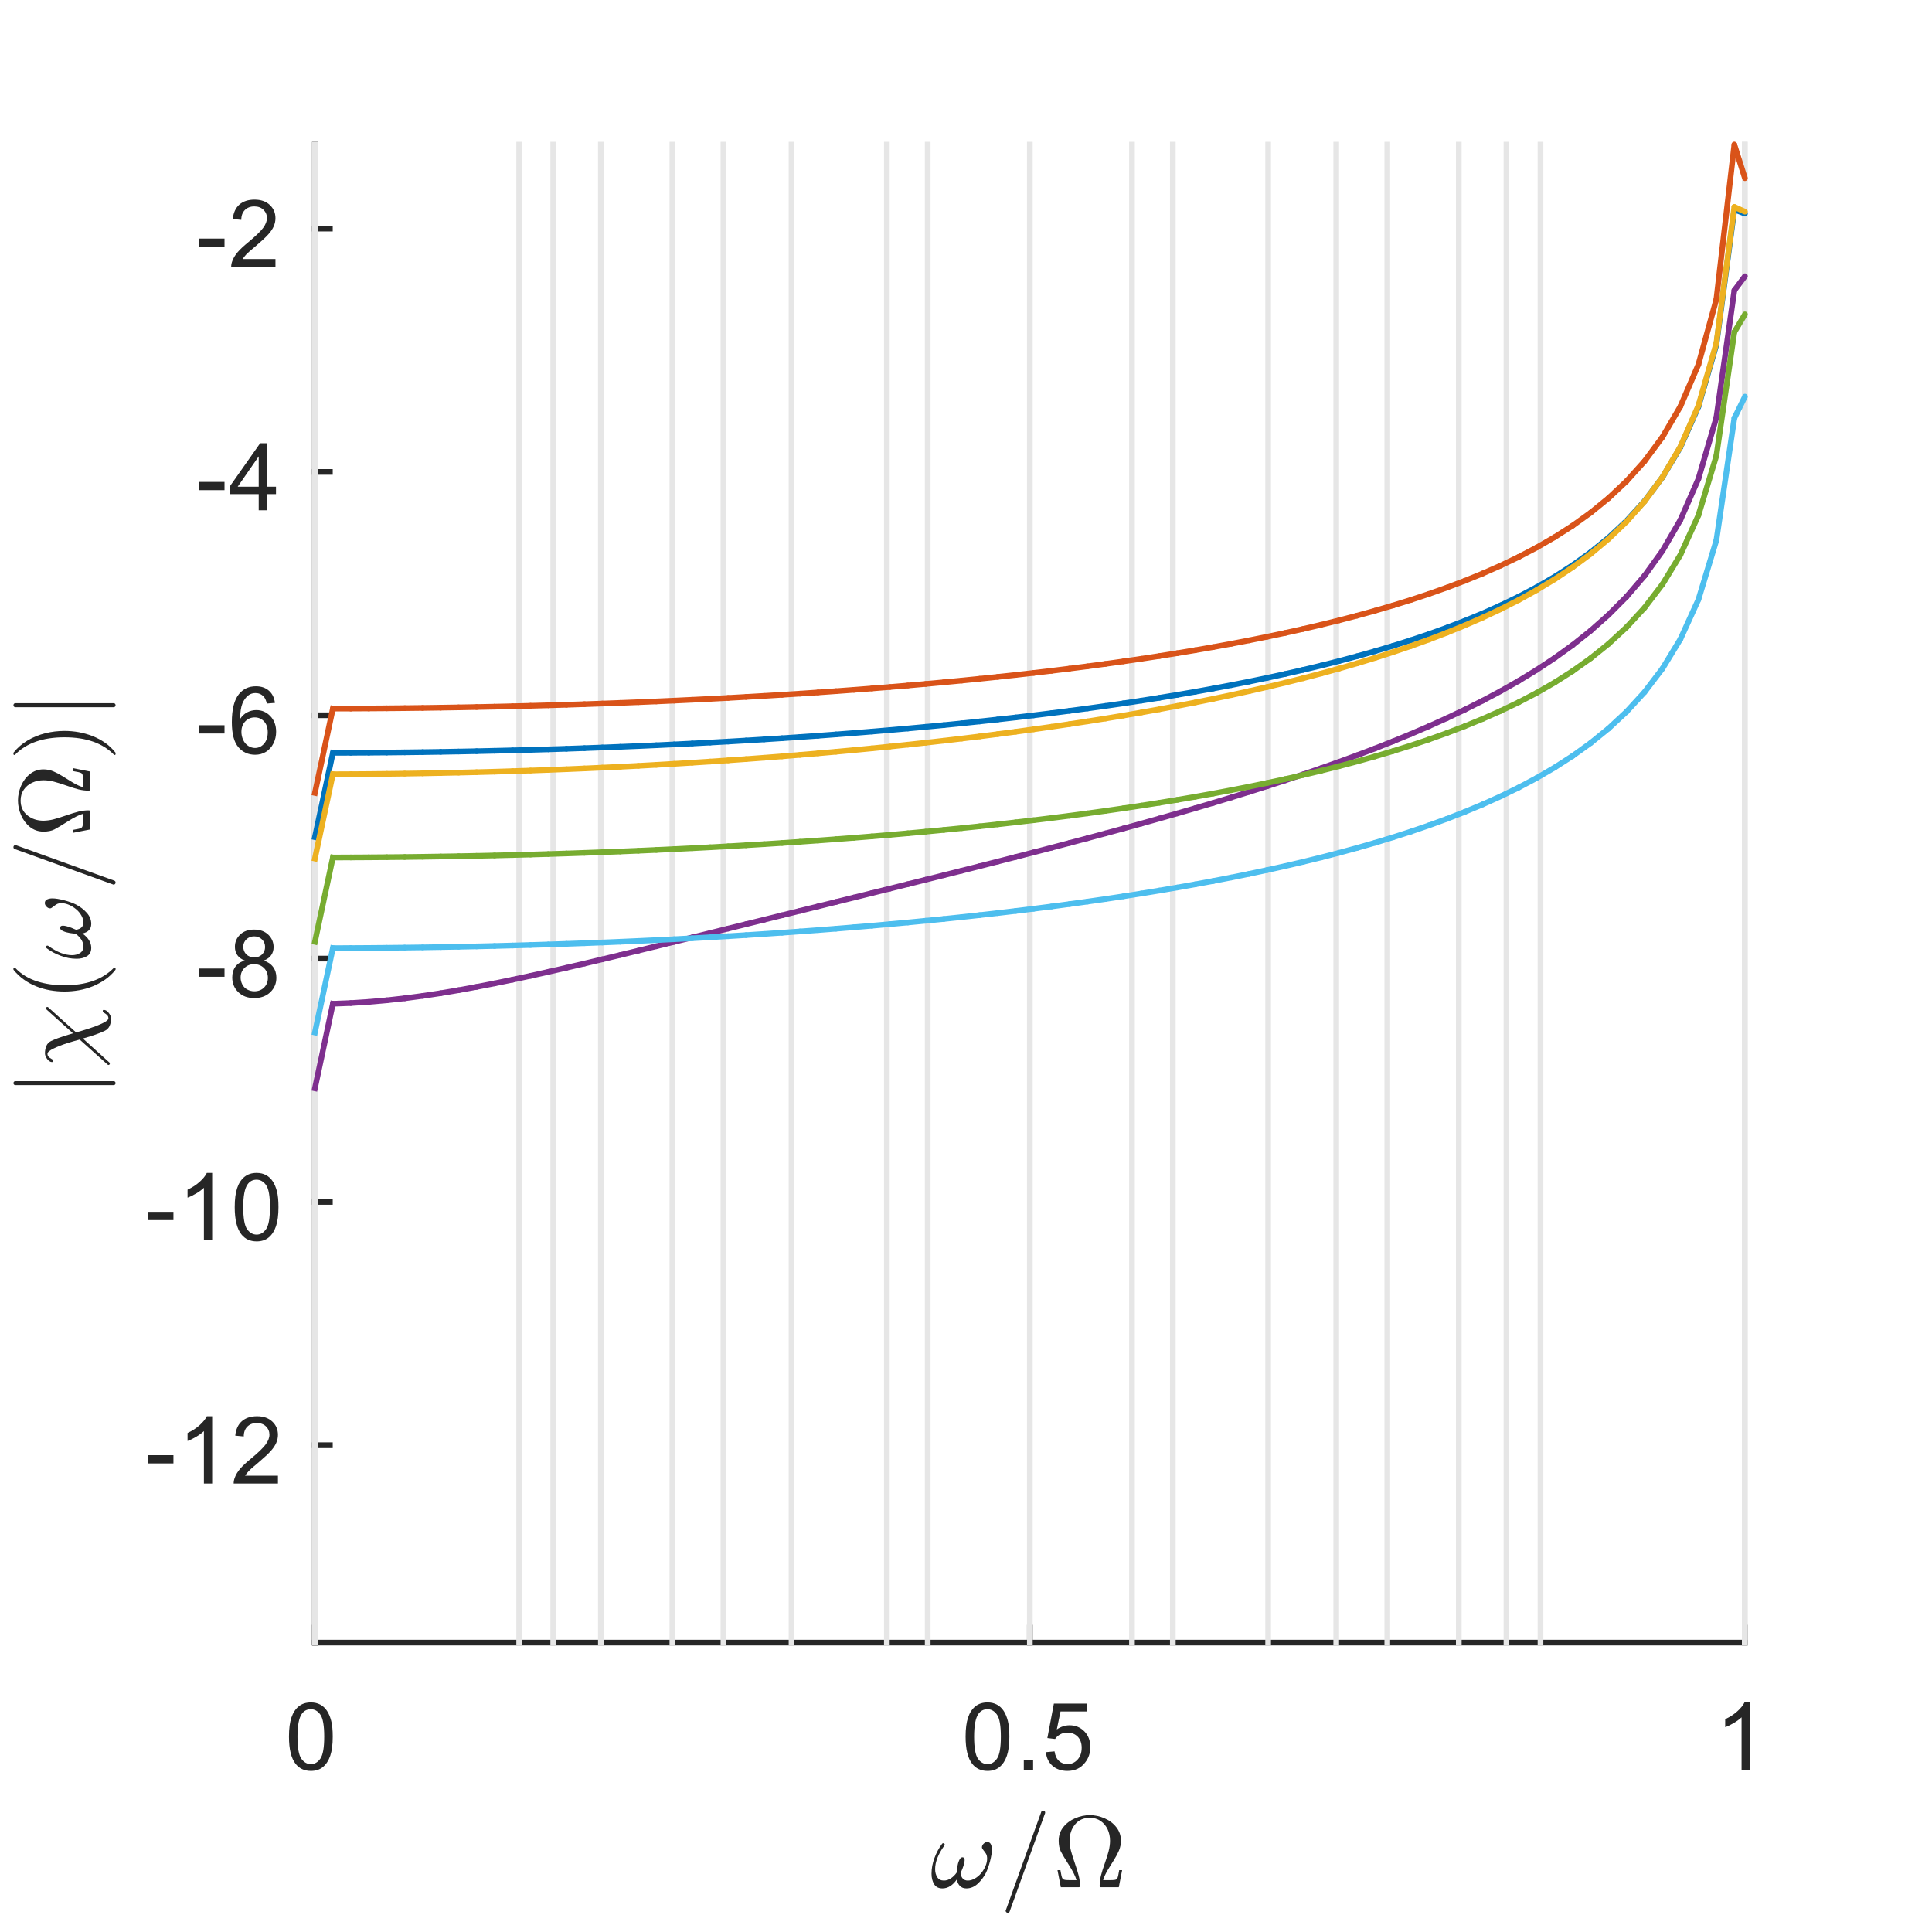 <?xml version="1.0"?>
<!DOCTYPE svg PUBLIC '-//W3C//DTD SVG 1.0//EN'
          'http://www.w3.org/TR/2001/REC-SVG-20010904/DTD/svg10.dtd'>
<svg xmlns:xlink="http://www.w3.org/1999/xlink" style="fill-opacity:1; color-rendering:auto; color-interpolation:auto; text-rendering:auto; stroke:black; stroke-linecap:square; stroke-miterlimit:10; shape-rendering:auto; stroke-opacity:1; fill:black; stroke-dasharray:none; font-weight:normal; stroke-width:1; font-family:'Dialog'; font-style:normal; stroke-linejoin:miter; font-size:12px; stroke-dashoffset:0; image-rendering:auto;" width="227" height="227" xmlns="http://www.w3.org/2000/svg"
><rect width="100%" height="100%" fill="#333333" stroke="none"/><!--Generated by the Batik Graphics2D SVG Generator--><defs id="genericDefs"
  /><g
  ><defs id="defs1"
    ><clipPath clipPathUnits="userSpaceOnUse" id="clipPath1"
      ><path d="M0 0 L227 0 L227 227 L0 227 L0 0 Z"
      /></clipPath
    ></defs
    ><g style="fill:white; stroke:white;"
    ><rect x="0" y="0" width="227" style="clip-path:url(#clipPath1); stroke:none;" height="227"
    /></g
    ><g style="fill:white; text-rendering:optimizeSpeed; color-rendering:optimizeSpeed; image-rendering:optimizeSpeed; shape-rendering:crispEdges; stroke:white; color-interpolation:sRGB;"
    ><rect x="0" width="227" height="227" y="0" style="stroke:none;"
      /><path style="stroke:none;" d="M37 193 L205 193 L205 17 L37 17 Z"
    /></g
    ><g style="fill:rgb(38,38,38); text-rendering:geometricPrecision; image-rendering:optimizeQuality; color-rendering:optimizeQuality; stroke-linejoin:round; stroke:rgb(38,38,38); color-interpolation:linearRGB; stroke-width:0.667;"
    ><line y2="193" style="fill:none;" x1="37" x2="205" y1="193"
      /><line y2="191.24" style="fill:none;" x1="37" x2="37" y1="193"
      /><line y2="191.24" style="fill:none;" x1="121" x2="121" y1="193"
      /><line y2="191.24" style="fill:none;" x1="205" x2="205" y1="193"
    /></g
    ><g transform="translate(37,195.933)" style="font-size:11.333px; fill:rgb(38,38,38); text-rendering:geometricPrecision; image-rendering:optimizeQuality; color-rendering:optimizeQuality; font-family:'SansSerif'; stroke:rgb(38,38,38); color-interpolation:linearRGB;"
    ><path style="stroke:none;" d="M-3.047 8.109 Q-3.047 6.719 -2.758 5.867 Q-2.469 5.016 -1.898 4.555 Q-1.328 4.094 -0.469 4.094 Q0.156 4.094 0.633 4.352 Q1.109 4.609 1.422 5.086 Q1.734 5.562 1.914 6.258 Q2.094 6.953 2.094 8.109 Q2.094 9.5 1.805 10.352 Q1.516 11.203 0.953 11.672 Q0.391 12.141 -0.469 12.141 Q-1.609 12.141 -2.266 11.312 Q-3.047 10.328 -3.047 8.109 ZM-2.047 8.109 Q-2.047 10.062 -1.594 10.703 Q-1.141 11.344 -0.469 11.344 Q0.188 11.344 0.641 10.695 Q1.094 10.047 1.094 8.109 Q1.094 6.172 0.641 5.531 Q0.188 4.891 -0.484 4.891 Q-1.156 4.891 -1.547 5.453 Q-2.047 6.172 -2.047 8.109 Z"
    /></g
    ><g transform="translate(121,195.933)" style="font-size:11.333px; fill:rgb(38,38,38); text-rendering:geometricPrecision; image-rendering:optimizeQuality; color-rendering:optimizeQuality; font-family:'SansSerif'; stroke:rgb(38,38,38); color-interpolation:linearRGB;"
    ><path style="stroke:none;" d="M-7.547 8.109 Q-7.547 6.719 -7.258 5.867 Q-6.969 5.016 -6.398 4.555 Q-5.828 4.094 -4.969 4.094 Q-4.344 4.094 -3.867 4.352 Q-3.391 4.609 -3.078 5.086 Q-2.766 5.562 -2.586 6.258 Q-2.406 6.953 -2.406 8.109 Q-2.406 9.5 -2.695 10.352 Q-2.984 11.203 -3.547 11.672 Q-4.109 12.141 -4.969 12.141 Q-6.109 12.141 -6.766 11.312 Q-7.547 10.328 -7.547 8.109 ZM-6.547 8.109 Q-6.547 10.062 -6.094 10.703 Q-5.641 11.344 -4.969 11.344 Q-4.312 11.344 -3.859 10.695 Q-3.406 10.047 -3.406 8.109 Q-3.406 6.172 -3.859 5.531 Q-4.312 4.891 -4.984 4.891 Q-5.656 4.891 -6.047 5.453 Q-6.547 6.172 -6.547 8.109 ZM-0.709 12 L-0.709 10.906 L0.385 10.906 L0.385 12 L-0.709 12 ZM1.888 9.938 L2.903 9.844 Q3.013 10.594 3.427 10.969 Q3.841 11.344 4.419 11.344 Q5.122 11.344 5.606 10.812 Q6.091 10.281 6.091 9.422 Q6.091 8.594 5.622 8.117 Q5.153 7.641 4.403 7.641 Q3.934 7.641 3.559 7.852 Q3.184 8.062 2.966 8.391 L2.059 8.281 L2.825 4.234 L6.747 4.234 L6.747 5.156 L3.606 5.156 L3.169 7.266 Q3.888 6.781 4.669 6.781 Q5.7 6.781 6.403 7.492 Q7.106 8.203 7.106 9.328 Q7.106 10.406 6.481 11.172 Q5.731 12.141 4.419 12.141 Q3.341 12.141 2.661 11.539 Q1.981 10.938 1.888 9.938 Z"
    /></g
    ><g transform="translate(205,195.933)" style="font-size:11.333px; fill:rgb(38,38,38); text-rendering:geometricPrecision; image-rendering:optimizeQuality; color-rendering:optimizeQuality; font-family:'SansSerif'; stroke:rgb(38,38,38); color-interpolation:linearRGB;"
    ><path style="stroke:none;" d="M0.594 12 L-0.375 12 L-0.375 5.844 Q-0.719 6.172 -1.281 6.508 Q-1.844 6.844 -2.297 7 L-2.297 6.062 Q-1.484 5.688 -0.883 5.148 Q-0.281 4.609 -0.031 4.094 L0.594 4.094 L0.594 12 Z"
    /></g
    ><g transform="translate(121,211.267)" style="font-size:12.467px; fill:rgb(38,38,38); text-rendering:geometricPrecision; image-rendering:optimizeQuality; color-rendering:optimizeQuality; font-family:'mwa_cmmi10'; stroke:rgb(38,38,38); color-interpolation:linearRGB;"
    ><path style="stroke:none;" d="M-10.269 10.613 Q-10.941 10.613 -11.246 10.113 Q-11.55 9.613 -11.55 8.894 Q-11.55 8.409 -11.464 7.956 Q-11.378 7.503 -11.207 7.042 Q-11.035 6.581 -10.816 6.167 Q-10.597 5.753 -10.316 5.378 Q-10.269 5.3 -10.175 5.3 Q-10.097 5.3 -10.05 5.347 Q-10.003 5.394 -10.003 5.456 Q-10.003 5.519 -10.035 5.566 Q-11.128 7.081 -11.128 8.347 Q-11.128 8.894 -10.878 9.292 Q-10.628 9.691 -10.097 9.691 Q-9.66 9.691 -9.269 9.425 Q-8.878 9.159 -8.597 8.753 Q-8.597 8.55 -8.527 8.105 Q-8.457 7.66 -8.3 7.308 Q-8.144 6.956 -7.925 6.956 Q-7.66 6.956 -7.66 7.285 Q-7.66 7.472 -7.738 7.753 Q-7.816 8.034 -7.91 8.277 Q-8.003 8.519 -8.144 8.831 Q-8.003 9.691 -7.285 9.691 Q-6.878 9.691 -6.457 9.448 Q-6.035 9.206 -5.714 8.816 Q-5.394 8.425 -5.207 7.98 Q-5.019 7.535 -5.019 7.128 Q-5.019 6.769 -5.136 6.566 Q-5.253 6.363 -5.441 6.136 Q-5.628 5.91 -5.628 5.785 Q-5.628 5.55 -5.425 5.355 Q-5.222 5.16 -5.003 5.16 Q-4.707 5.16 -4.582 5.425 Q-4.457 5.691 -4.457 6.035 Q-4.457 6.581 -4.675 7.417 Q-4.894 8.253 -5.175 8.816 Q-5.566 9.566 -6.152 10.089 Q-6.738 10.613 -7.457 10.613 Q-7.925 10.613 -8.207 10.331 Q-8.488 10.05 -8.582 9.566 Q-8.91 10.05 -9.339 10.331 Q-9.769 10.613 -10.269 10.613 Z"
      /><path style="stroke:none;" d="M-2.843 13.238 Q-2.843 13.191 -2.827 13.191 L1.345 1.613 Q1.36 1.55 1.423 1.511 Q1.485 1.472 1.563 1.472 Q1.673 1.472 1.735 1.534 Q1.798 1.597 1.798 1.706 L1.798 1.753 L-2.374 13.331 Q-2.437 13.472 -2.593 13.472 Q-2.702 13.472 -2.773 13.402 Q-2.843 13.331 -2.843 13.238 Z"
      /><path style="stroke:none;" d="M3.64 10.472 L3.25 8.472 L3.593 8.472 Q3.656 8.831 3.711 9.097 Q3.765 9.363 3.851 9.472 Q3.937 9.581 4.125 9.613 Q4.312 9.644 4.75 9.644 L5.484 9.644 Q5.297 8.972 4.601 7.878 Q3.906 6.785 3.648 6.285 Q3.39 5.785 3.39 5.003 Q3.39 4.097 3.929 3.417 Q4.468 2.738 5.32 2.37 Q6.172 2.003 7.047 2.003 Q7.922 2.003 8.773 2.37 Q9.625 2.738 10.164 3.425 Q10.703 4.113 10.703 5.003 Q10.703 5.613 10.476 6.152 Q10.25 6.691 9.906 7.23 Q9.562 7.769 9.164 8.433 Q8.765 9.097 8.609 9.644 L9.343 9.644 Q9.781 9.644 9.976 9.613 Q10.172 9.581 10.25 9.472 Q10.328 9.363 10.383 9.097 Q10.437 8.831 10.5 8.472 L10.843 8.472 L10.453 10.472 L8.328 10.472 Q8.203 10.472 8.203 10.316 Q8.203 9.706 8.351 9.12 Q8.5 8.534 8.797 7.699 Q9.093 6.863 9.258 6.23 Q9.422 5.597 9.422 5.003 Q9.422 4.285 9.14 3.675 Q8.859 3.066 8.32 2.691 Q7.781 2.316 7.047 2.316 Q5.953 2.316 5.312 3.097 Q4.672 3.878 4.672 5.003 Q4.687 5.628 4.828 6.175 Q4.968 6.722 5.281 7.628 Q5.593 8.534 5.742 9.12 Q5.89 9.706 5.89 10.316 Q5.89 10.472 5.765 10.472 L3.64 10.472 Z"
    /></g
    ><g style="fill:rgb(38,38,38); text-rendering:geometricPrecision; image-rendering:optimizeQuality; color-rendering:optimizeQuality; stroke-linejoin:round; stroke:rgb(38,38,38); color-interpolation:linearRGB; stroke-width:0.667;"
    ><line y2="17" style="fill:none;" x1="37" x2="37" y1="193"
      /><line y2="169.805" style="fill:none;" x1="37" x2="38.76" y1="169.805"
      /><line y2="141.216" style="fill:none;" x1="37" x2="38.76" y1="141.216"
      /><line y2="112.627" style="fill:none;" x1="37" x2="38.76" y1="112.627"
      /><line y2="84.039" style="fill:none;" x1="37" x2="38.76" y1="84.039"
      /><line y2="55.45" style="fill:none;" x1="37" x2="38.76" y1="55.45"
      /><line y2="26.861" style="fill:none;" x1="37" x2="38.76" y1="26.861"
    /></g
    ><g transform="translate(34.067,169.805)" style="font-size:11.333px; fill:rgb(38,38,38); text-rendering:geometricPrecision; image-rendering:optimizeQuality; color-rendering:optimizeQuality; font-family:'SansSerif'; stroke:rgb(38,38,38); color-interpolation:linearRGB;"
    ><path style="stroke:none;" d="M-16.656 2.141 L-16.656 1.172 L-13.688 1.172 L-13.688 2.141 L-16.656 2.141 ZM-9.139 4.5 L-10.108 4.5 L-10.108 -1.656 Q-10.452 -1.328 -11.014 -0.992 Q-11.577 -0.656 -12.03 -0.5 L-12.03 -1.438 Q-11.217 -1.812 -10.616 -2.352 Q-10.014 -2.891 -9.764 -3.406 L-9.139 -3.406 L-9.139 4.5 ZM-1.41 3.578 L-1.41 4.5 L-6.613 4.5 Q-6.613 4.156 -6.488 3.828 Q-6.301 3.297 -5.863 2.781 Q-5.426 2.266 -4.598 1.594 Q-3.316 0.531 -2.863 -0.078 Q-2.41 -0.688 -2.41 -1.234 Q-2.41 -1.812 -2.816 -2.211 Q-3.223 -2.609 -3.894 -2.609 Q-4.582 -2.609 -5.004 -2.188 Q-5.426 -1.766 -5.426 -1.031 L-6.426 -1.125 Q-6.316 -2.234 -5.652 -2.82 Q-4.988 -3.406 -3.863 -3.406 Q-2.738 -3.406 -2.074 -2.781 Q-1.41 -2.156 -1.41 -1.219 Q-1.41 -0.75 -1.605 -0.289 Q-1.801 0.172 -2.246 0.672 Q-2.691 1.172 -3.738 2.062 Q-4.613 2.781 -4.855 3.047 Q-5.098 3.312 -5.269 3.578 L-1.41 3.578 Z"
    /></g
    ><g transform="translate(34.067,141.216)" style="font-size:11.333px; fill:rgb(38,38,38); text-rendering:geometricPrecision; image-rendering:optimizeQuality; color-rendering:optimizeQuality; font-family:'SansSerif'; stroke:rgb(38,38,38); color-interpolation:linearRGB;"
    ><path style="stroke:none;" d="M-16.656 2.141 L-16.656 1.172 L-13.688 1.172 L-13.688 2.141 L-16.656 2.141 ZM-9.139 4.5 L-10.108 4.5 L-10.108 -1.656 Q-10.452 -1.328 -11.014 -0.992 Q-11.577 -0.656 -12.03 -0.5 L-12.03 -1.438 Q-11.217 -1.812 -10.616 -2.352 Q-10.014 -2.891 -9.764 -3.406 L-9.139 -3.406 L-9.139 4.5 ZM-6.488 0.609 Q-6.488 -0.781 -6.199 -1.633 Q-5.91 -2.484 -5.34 -2.945 Q-4.769 -3.406 -3.91 -3.406 Q-3.285 -3.406 -2.809 -3.148 Q-2.332 -2.891 -2.019 -2.414 Q-1.707 -1.938 -1.527 -1.242 Q-1.348 -0.547 -1.348 0.609 Q-1.348 2 -1.637 2.852 Q-1.926 3.703 -2.488 4.172 Q-3.051 4.641 -3.91 4.641 Q-5.051 4.641 -5.707 3.812 Q-6.488 2.828 -6.488 0.609 ZM-5.488 0.609 Q-5.488 2.562 -5.035 3.203 Q-4.582 3.844 -3.91 3.844 Q-3.254 3.844 -2.801 3.195 Q-2.348 2.547 -2.348 0.609 Q-2.348 -1.328 -2.801 -1.969 Q-3.254 -2.609 -3.926 -2.609 Q-4.598 -2.609 -4.988 -2.047 Q-5.488 -1.328 -5.488 0.609 Z"
    /></g
    ><g transform="translate(34.067,112.627)" style="font-size:11.333px; fill:rgb(38,38,38); text-rendering:geometricPrecision; image-rendering:optimizeQuality; color-rendering:optimizeQuality; font-family:'SansSerif'; stroke:rgb(38,38,38); color-interpolation:linearRGB;"
    ><path style="stroke:none;" d="M-10.656 2.141 L-10.656 1.172 L-7.688 1.172 L-7.688 2.141 L-10.656 2.141 ZM-5.295 0.234 Q-5.889 0.016 -6.178 -0.398 Q-6.467 -0.812 -6.467 -1.375 Q-6.467 -2.234 -5.85 -2.82 Q-5.233 -3.406 -4.202 -3.406 Q-3.17 -3.406 -2.545 -2.805 Q-1.92 -2.203 -1.92 -1.344 Q-1.92 -0.797 -2.209 -0.391 Q-2.498 0.016 -3.077 0.234 Q-2.358 0.469 -1.975 0.992 Q-1.592 1.516 -1.592 2.25 Q-1.592 3.266 -2.311 3.953 Q-3.03 4.641 -4.186 4.641 Q-5.358 4.641 -6.069 3.945 Q-6.78 3.25 -6.78 2.219 Q-6.78 1.453 -6.397 0.938 Q-6.014 0.422 -5.295 0.234 ZM-5.483 -1.406 Q-5.483 -0.844 -5.123 -0.492 Q-4.764 -0.141 -4.186 -0.141 Q-3.623 -0.141 -3.272 -0.492 Q-2.92 -0.844 -2.92 -1.359 Q-2.92 -1.891 -3.288 -2.25 Q-3.655 -2.609 -4.202 -2.609 Q-4.748 -2.609 -5.116 -2.258 Q-5.483 -1.906 -5.483 -1.406 ZM-5.795 2.234 Q-5.795 2.641 -5.6 3.031 Q-5.405 3.422 -5.014 3.633 Q-4.623 3.844 -4.186 3.844 Q-3.483 3.844 -3.038 3.398 Q-2.592 2.953 -2.592 2.266 Q-2.592 1.562 -3.053 1.109 Q-3.514 0.656 -4.217 0.656 Q-4.889 0.656 -5.342 1.102 Q-5.795 1.547 -5.795 2.234 Z"
    /></g
    ><g transform="translate(34.067,84.039)" style="font-size:11.333px; fill:rgb(38,38,38); text-rendering:geometricPrecision; image-rendering:optimizeQuality; color-rendering:optimizeQuality; font-family:'SansSerif'; stroke:rgb(38,38,38); color-interpolation:linearRGB;"
    ><path style="stroke:none;" d="M-10.656 2.141 L-10.656 1.172 L-7.688 1.172 L-7.688 2.141 L-10.656 2.141 ZM-1.764 -1.453 L-2.717 -1.375 Q-2.842 -1.938 -3.092 -2.203 Q-3.483 -2.609 -4.045 -2.609 Q-4.514 -2.609 -4.858 -2.359 Q-5.327 -2.016 -5.584 -1.383 Q-5.842 -0.75 -5.858 0.438 Q-5.514 -0.094 -5.006 -0.352 Q-4.498 -0.609 -3.952 -0.609 Q-2.983 -0.609 -2.303 0.102 Q-1.623 0.812 -1.623 1.938 Q-1.623 2.688 -1.944 3.32 Q-2.264 3.953 -2.819 4.297 Q-3.373 4.641 -4.092 4.641 Q-5.295 4.641 -6.061 3.75 Q-6.827 2.859 -6.827 0.812 Q-6.827 -1.469 -5.983 -2.5 Q-5.233 -3.406 -3.998 -3.406 Q-3.061 -3.406 -2.467 -2.883 Q-1.873 -2.359 -1.764 -1.453 ZM-5.702 1.953 Q-5.702 2.453 -5.491 2.906 Q-5.28 3.359 -4.897 3.602 Q-4.514 3.844 -4.108 3.844 Q-3.483 3.844 -3.045 3.344 Q-2.608 2.844 -2.608 2 Q-2.608 1.188 -3.045 0.719 Q-3.483 0.25 -4.139 0.25 Q-4.795 0.25 -5.248 0.719 Q-5.702 1.188 -5.702 1.953 Z"
    /></g
    ><g transform="translate(34.067,55.45)" style="font-size:11.333px; fill:rgb(38,38,38); text-rendering:geometricPrecision; image-rendering:optimizeQuality; color-rendering:optimizeQuality; font-family:'SansSerif'; stroke:rgb(38,38,38); color-interpolation:linearRGB;"
    ><path style="stroke:none;" d="M-10.656 2.141 L-10.656 1.172 L-7.688 1.172 L-7.688 2.141 L-10.656 2.141 ZM-3.67 4.5 L-3.67 2.609 L-7.092 2.609 L-7.092 1.734 L-3.498 -3.375 L-2.717 -3.375 L-2.717 1.734 L-1.639 1.734 L-1.639 2.609 L-2.717 2.609 L-2.717 4.5 L-3.67 4.5 ZM-3.67 1.734 L-3.67 -1.828 L-6.139 1.734 L-3.67 1.734 Z"
    /></g
    ><g transform="translate(34.067,26.861)" style="font-size:11.333px; fill:rgb(38,38,38); text-rendering:geometricPrecision; image-rendering:optimizeQuality; color-rendering:optimizeQuality; font-family:'SansSerif'; stroke:rgb(38,38,38); color-interpolation:linearRGB;"
    ><path style="stroke:none;" d="M-10.656 2.141 L-10.656 1.172 L-7.688 1.172 L-7.688 2.141 L-10.656 2.141 ZM-1.702 3.578 L-1.702 4.5 L-6.905 4.5 Q-6.905 4.156 -6.78 3.828 Q-6.592 3.297 -6.155 2.781 Q-5.717 2.266 -4.889 1.594 Q-3.608 0.531 -3.155 -0.078 Q-2.702 -0.688 -2.702 -1.234 Q-2.702 -1.812 -3.108 -2.211 Q-3.514 -2.609 -4.186 -2.609 Q-4.873 -2.609 -5.295 -2.188 Q-5.717 -1.766 -5.717 -1.031 L-6.717 -1.125 Q-6.608 -2.234 -5.944 -2.82 Q-5.28 -3.406 -4.155 -3.406 Q-3.03 -3.406 -2.366 -2.781 Q-1.702 -2.156 -1.702 -1.219 Q-1.702 -0.75 -1.897 -0.289 Q-2.092 0.172 -2.538 0.672 Q-2.983 1.172 -4.03 2.062 Q-4.905 2.781 -5.147 3.047 Q-5.389 3.312 -5.561 3.578 L-1.702 3.578 Z"
    /></g
    ><g transform="translate(15.067,105) rotate(-90)" style="font-size:12.467px; fill:rgb(38,38,38); text-rendering:geometricPrecision; image-rendering:optimizeQuality; color-rendering:optimizeQuality; font-family:'mwa_cmsy10'; stroke:rgb(38,38,38); color-interpolation:linearRGB;"
    ><path style="stroke:none;" d="M-22.496 -1.707 L-22.496 -13.269 Q-22.496 -13.363 -22.426 -13.425 Q-22.355 -13.488 -22.262 -13.488 Q-22.168 -13.488 -22.098 -13.425 Q-22.027 -13.363 -22.027 -13.269 L-22.027 -1.707 Q-22.027 -1.613 -22.098 -1.55 Q-22.168 -1.488 -22.262 -1.488 Q-22.355 -1.488 -22.426 -1.55 Q-22.496 -1.613 -22.496 -1.707 Z"
      /><path style="stroke:none;" d="M-19.955 -2.16 Q-20.017 -2.16 -20.072 -2.207 Q-20.127 -2.254 -20.127 -2.316 Q-20.127 -2.394 -20.064 -2.441 L-17.142 -5.707 Q-17.33 -6.426 -17.58 -7.215 Q-17.83 -8.004 -18.181 -8.746 Q-18.533 -9.488 -18.799 -9.488 Q-19.033 -9.488 -19.166 -9.355 Q-19.299 -9.222 -19.4 -9.035 Q-19.502 -8.847 -19.549 -8.832 L-19.689 -8.832 Q-19.72 -8.832 -19.752 -8.871 Q-19.783 -8.91 -19.783 -8.957 Q-19.783 -9.144 -19.619 -9.34 Q-19.455 -9.535 -19.213 -9.66 Q-18.97 -9.785 -18.752 -9.785 Q-18.283 -9.785 -17.892 -9.621 Q-17.502 -9.457 -17.314 -9.066 Q-17.142 -8.707 -16.986 -8.285 Q-16.83 -7.863 -16.681 -7.394 Q-16.533 -6.926 -16.408 -6.488 L-13.627 -9.582 Q-13.58 -9.66 -13.486 -9.66 Q-13.408 -9.66 -13.361 -9.621 Q-13.314 -9.582 -13.314 -9.504 Q-13.314 -9.425 -13.361 -9.394 L-16.299 -6.129 Q-16.158 -5.597 -15.877 -4.707 Q-15.595 -3.816 -15.252 -3.074 Q-14.908 -2.332 -14.642 -2.332 Q-14.424 -2.332 -14.283 -2.465 Q-14.142 -2.597 -14.033 -2.785 Q-13.924 -2.972 -13.892 -2.988 L-13.752 -2.988 Q-13.658 -2.988 -13.658 -2.863 Q-13.658 -2.566 -14.009 -2.293 Q-14.361 -2.019 -14.689 -2.019 Q-15.158 -2.019 -15.541 -2.191 Q-15.924 -2.363 -16.111 -2.754 Q-16.564 -3.691 -17.017 -5.332 L-19.814 -2.238 Q-19.861 -2.16 -19.955 -2.16 Z"
      /><path style="stroke:none;" d="M-8.951 -1.504 Q-9.623 -2.035 -10.1 -2.722 Q-10.576 -3.41 -10.889 -4.183 Q-11.201 -4.957 -11.35 -5.801 Q-11.498 -6.644 -11.498 -7.488 Q-11.498 -8.347 -11.35 -9.191 Q-11.201 -10.035 -10.889 -10.816 Q-10.576 -11.597 -10.084 -12.277 Q-9.592 -12.957 -8.951 -13.472 Q-8.951 -13.488 -8.889 -13.488 L-8.78 -13.488 Q-8.748 -13.488 -8.717 -13.457 Q-8.686 -13.425 -8.686 -13.379 Q-8.686 -13.332 -8.701 -13.3 Q-9.295 -12.738 -9.686 -12.082 Q-10.076 -11.425 -10.311 -10.683 Q-10.545 -9.941 -10.655 -9.144 Q-10.764 -8.347 -10.764 -7.488 Q-10.764 -3.675 -8.717 -1.691 Q-8.686 -1.66 -8.686 -1.597 Q-8.686 -1.566 -8.717 -1.527 Q-8.748 -1.488 -8.78 -1.488 L-8.889 -1.488 Q-8.951 -1.488 -8.951 -1.504 Z"
      /><path style="stroke:none;" d="M-6.369 -4.347 Q-7.041 -4.347 -7.345 -4.847 Q-7.65 -5.347 -7.65 -6.066 Q-7.65 -6.551 -7.564 -7.004 Q-7.478 -7.457 -7.306 -7.918 Q-7.135 -8.379 -6.916 -8.793 Q-6.697 -9.207 -6.416 -9.582 Q-6.369 -9.66 -6.275 -9.66 Q-6.197 -9.66 -6.15 -9.613 Q-6.103 -9.566 -6.103 -9.504 Q-6.103 -9.441 -6.135 -9.394 Q-7.228 -7.879 -7.228 -6.613 Q-7.228 -6.066 -6.978 -5.668 Q-6.728 -5.269 -6.197 -5.269 Q-5.76 -5.269 -5.369 -5.535 Q-4.978 -5.801 -4.697 -6.207 Q-4.697 -6.41 -4.627 -6.855 Q-4.556 -7.301 -4.4 -7.652 Q-4.244 -8.004 -4.025 -8.004 Q-3.76 -8.004 -3.76 -7.676 Q-3.76 -7.488 -3.838 -7.207 Q-3.916 -6.926 -4.01 -6.683 Q-4.103 -6.441 -4.244 -6.129 Q-4.103 -5.269 -3.385 -5.269 Q-2.978 -5.269 -2.556 -5.511 Q-2.135 -5.754 -1.814 -6.144 Q-1.494 -6.535 -1.306 -6.98 Q-1.119 -7.426 -1.119 -7.832 Q-1.119 -8.191 -1.236 -8.394 Q-1.353 -8.597 -1.541 -8.824 Q-1.728 -9.05 -1.728 -9.175 Q-1.728 -9.41 -1.525 -9.605 Q-1.322 -9.8 -1.103 -9.8 Q-0.806 -9.8 -0.681 -9.535 Q-0.556 -9.269 -0.556 -8.925 Q-0.556 -8.379 -0.775 -7.543 Q-0.994 -6.707 -1.275 -6.144 Q-1.666 -5.394 -2.252 -4.871 Q-2.838 -4.347 -3.556 -4.347 Q-4.025 -4.347 -4.306 -4.629 Q-4.588 -4.91 -4.681 -5.394 Q-5.01 -4.91 -5.439 -4.629 Q-5.869 -4.347 -6.369 -4.347 Z"
      /><path style="stroke:none;" d="M1.057 -1.722 Q1.057 -1.769 1.073 -1.769 L5.245 -13.347 Q5.26 -13.41 5.323 -13.449 Q5.385 -13.488 5.463 -13.488 Q5.573 -13.488 5.635 -13.425 Q5.698 -13.363 5.698 -13.254 L5.698 -13.207 L1.526 -1.629 Q1.463 -1.488 1.307 -1.488 Q1.198 -1.488 1.127 -1.558 Q1.057 -1.629 1.057 -1.722 Z"
      /><path style="stroke:none;" d="M7.54 -4.488 L7.15 -6.488 L7.494 -6.488 Q7.556 -6.129 7.611 -5.863 Q7.665 -5.597 7.751 -5.488 Q7.837 -5.379 8.025 -5.347 Q8.212 -5.316 8.65 -5.316 L9.384 -5.316 Q9.197 -5.988 8.501 -7.082 Q7.806 -8.175 7.548 -8.675 Q7.29 -9.175 7.29 -9.957 Q7.29 -10.863 7.83 -11.543 Q8.369 -12.222 9.22 -12.59 Q10.072 -12.957 10.947 -12.957 Q11.822 -12.957 12.673 -12.59 Q13.525 -12.222 14.064 -11.535 Q14.603 -10.847 14.603 -9.957 Q14.603 -9.347 14.376 -8.808 Q14.15 -8.269 13.806 -7.73 Q13.462 -7.191 13.064 -6.527 Q12.665 -5.863 12.509 -5.316 L13.244 -5.316 Q13.681 -5.316 13.876 -5.347 Q14.072 -5.379 14.15 -5.488 Q14.228 -5.597 14.283 -5.863 Q14.337 -6.129 14.4 -6.488 L14.744 -6.488 L14.353 -4.488 L12.228 -4.488 Q12.103 -4.488 12.103 -4.644 Q12.103 -5.254 12.251 -5.84 Q12.4 -6.426 12.697 -7.261 Q12.994 -8.097 13.158 -8.73 Q13.322 -9.363 13.322 -9.957 Q13.322 -10.675 13.04 -11.285 Q12.759 -11.894 12.22 -12.269 Q11.681 -12.644 10.947 -12.644 Q9.853 -12.644 9.212 -11.863 Q8.572 -11.082 8.572 -9.957 Q8.587 -9.332 8.728 -8.785 Q8.869 -8.238 9.181 -7.332 Q9.494 -6.426 9.642 -5.84 Q9.79 -5.254 9.79 -4.644 Q9.79 -4.488 9.665 -4.488 L7.54 -4.488 Z"
      /><path style="stroke:none;" d="M16.404 -1.488 Q16.294 -1.488 16.294 -1.597 Q16.294 -1.644 16.325 -1.675 Q18.372 -3.675 18.372 -7.488 Q18.372 -11.3 16.341 -13.285 Q16.294 -13.316 16.294 -13.379 Q16.294 -13.425 16.325 -13.457 Q16.357 -13.488 16.404 -13.488 L16.513 -13.488 Q16.544 -13.488 16.575 -13.472 Q17.435 -12.785 18.005 -11.816 Q18.575 -10.847 18.849 -9.746 Q19.122 -8.644 19.122 -7.488 Q19.122 -6.644 18.974 -5.816 Q18.825 -4.988 18.513 -4.191 Q18.2 -3.394 17.724 -2.715 Q17.247 -2.035 16.575 -1.504 Q16.544 -1.488 16.513 -1.488 L16.404 -1.488 Z"
      /><path style="stroke:none;" d="M21.908 -1.707 L21.908 -13.269 Q21.908 -13.363 21.978 -13.425 Q22.049 -13.488 22.142 -13.488 Q22.236 -13.488 22.306 -13.425 Q22.377 -13.363 22.377 -13.269 L22.377 -1.707 Q22.377 -1.613 22.306 -1.55 Q22.236 -1.488 22.142 -1.488 Q22.049 -1.488 21.978 -1.55 Q21.908 -1.613 21.908 -1.707 Z"
    /></g
    ><g style="stroke-linecap:butt; fill:rgb(230,230,230); text-rendering:geometricPrecision; image-rendering:optimizeQuality; color-rendering:optimizeQuality; stroke-linejoin:round; stroke:rgb(230,230,230); color-interpolation:linearRGB; stroke-width:0.667;"
    ><line y2="193" style="fill:none;" x1="181" x2="181" y1="17"
      /><line y2="193" style="fill:none;" x1="205" x2="205" y1="17"
      /><line y2="193" style="fill:none;" x1="205" x2="205" y1="17"
      /><line y2="193" style="fill:none;" x1="37" x2="37" y1="17"
      /><line y2="193" style="fill:none;" x1="61" x2="61" y1="17"
      /><line y2="193" style="fill:none;" x1="65" x2="65" y1="17"
      /><line y2="193" style="fill:none;" x1="70.6" x2="70.6" y1="17"
      /><line y2="193" style="fill:none;" x1="79" x2="79" y1="17"
      /><line y2="193" style="fill:none;" x1="85" x2="85" y1="17"
      /><line y2="193" style="fill:none;" x1="93" x2="93" y1="17"
      /><line y2="193" style="fill:none;" x1="104.2" x2="104.2" y1="17"
      /><line y2="193" style="fill:none;" x1="109" x2="109" y1="17"
      /><line y2="193" style="fill:none;" x1="121" x2="121" y1="17"
      /><line y2="193" style="fill:none;" x1="133" x2="133" y1="17"
      /><line y2="193" style="fill:none;" x1="137.8" x2="137.8" y1="17"
      /><line y2="193" style="fill:none;" x1="149" x2="149" y1="17"
      /><line y2="193" style="fill:none;" x1="157" x2="157" y1="17"
      /><line y2="193" style="fill:none;" x1="163" x2="163" y1="17"
      /><line y2="193" style="fill:none;" x1="171.4" x2="171.4" y1="17"
      /><line y2="193" style="fill:none;" x1="177" x2="177" y1="17"
      /><line x1="79.222" x2="81.333" y1="87.462" style="stroke-linecap:round; fill:none; stroke:rgb(0,114,189);" y2="87.357"
      /><line x1="81.333" x2="83.444" y1="87.357" style="stroke-linecap:round; fill:none; stroke:rgb(0,114,189);" y2="87.245"
      /><line x1="83.444" x2="85.555" y1="87.245" style="stroke-linecap:round; fill:none; stroke:rgb(0,114,189);" y2="87.128"
      /><line x1="85.555" x2="87.666" y1="87.128" style="stroke-linecap:round; fill:none; stroke:rgb(0,114,189);" y2="87.005"
      /><line x1="87.666" x2="89.777" y1="87.005" style="stroke-linecap:round; fill:none; stroke:rgb(0,114,189);" y2="86.875"
      /><line x1="89.777" x2="91.888" y1="86.875" style="stroke-linecap:round; fill:none; stroke:rgb(0,114,189);" y2="86.739"
      /><line x1="91.888" x2="93.999" y1="86.739" style="stroke-linecap:round; fill:none; stroke:rgb(0,114,189);" y2="86.596"
      /><line x1="93.999" x2="96.11" y1="86.596" style="stroke-linecap:round; fill:none; stroke:rgb(0,114,189);" y2="86.447"
      /><line x1="96.11" x2="98.221" y1="86.447" style="stroke-linecap:round; fill:none; stroke:rgb(0,114,189);" y2="86.29"
      /><line x1="98.221" x2="100.332" y1="86.29" style="stroke-linecap:round; fill:none; stroke:rgb(0,114,189);" y2="86.127"
      /><line x1="100.332" x2="102.444" y1="86.127" style="stroke-linecap:round; fill:none; stroke:rgb(0,114,189);" y2="85.956"
      /><line x1="102.444" x2="104.555" y1="85.956" style="stroke-linecap:round; fill:none; stroke:rgb(0,114,189);" y2="85.778"
      /><line x1="104.555" x2="106.666" y1="85.778" style="stroke-linecap:round; fill:none; stroke:rgb(0,114,189);" y2="85.592"
      /><line x1="106.666" x2="108.777" y1="85.592" style="stroke-linecap:round; fill:none; stroke:rgb(0,114,189);" y2="85.398"
      /><line x1="108.777" x2="110.888" y1="85.398" style="stroke-linecap:round; fill:none; stroke:rgb(0,114,189);" y2="85.196"
      /><line x1="110.888" x2="112.999" y1="85.196" style="stroke-linecap:round; fill:none; stroke:rgb(0,114,189);" y2="84.985"
      /><line x1="112.999" x2="115.11" y1="84.985" style="stroke-linecap:round; fill:none; stroke:rgb(0,114,189);" y2="84.765"
      /><line x1="115.11" x2="117.221" y1="84.765" style="stroke-linecap:round; fill:none; stroke:rgb(0,114,189);" y2="84.536"
      /><line x1="117.221" x2="119.332" y1="84.536" style="stroke-linecap:round; fill:none; stroke:rgb(0,114,189);" y2="84.297"
      /><line x1="119.332" x2="121.443" y1="84.297" style="stroke-linecap:round; fill:none; stroke:rgb(0,114,189);" y2="84.048"
      /><line x1="121.443" x2="123.554" y1="84.048" style="stroke-linecap:round; fill:none; stroke:rgb(0,114,189);" y2="83.789"
      /><line x1="123.554" x2="125.665" y1="83.789" style="stroke-linecap:round; fill:none; stroke:rgb(0,114,189);" y2="83.519"
      /><line x1="125.665" x2="127.777" y1="83.519" style="stroke-linecap:round; fill:none; stroke:rgb(0,114,189);" y2="83.237"
      /><line x1="127.777" x2="129.888" y1="83.237" style="stroke-linecap:round; fill:none; stroke:rgb(0,114,189);" y2="82.944"
      /><line x1="129.888" x2="131.999" y1="82.944" style="stroke-linecap:round; fill:none; stroke:rgb(0,114,189);" y2="82.638"
      /><line x1="131.999" x2="134.11" y1="82.638" style="stroke-linecap:round; fill:none; stroke:rgb(0,114,189);" y2="82.319"
      /><line x1="134.11" x2="136.221" y1="82.319" style="stroke-linecap:round; fill:none; stroke:rgb(0,114,189);" y2="81.986"
      /><line x1="136.221" x2="138.332" y1="81.986" style="stroke-linecap:round; fill:none; stroke:rgb(0,114,189);" y2="81.638"
      /><line x1="138.332" x2="140.443" y1="81.638" style="stroke-linecap:round; fill:none; stroke:rgb(0,114,189);" y2="81.275"
      /><line x1="140.443" x2="142.554" y1="81.275" style="stroke-linecap:round; fill:none; stroke:rgb(0,114,189);" y2="80.895"
      /><line x1="142.554" x2="144.665" y1="80.895" style="stroke-linecap:round; fill:none; stroke:rgb(0,114,189);" y2="80.497"
      /><line x1="144.665" x2="146.776" y1="80.497" style="stroke-linecap:round; fill:none; stroke:rgb(0,114,189);" y2="80.081"
      /><line x1="146.776" x2="148.887" y1="80.081" style="stroke-linecap:round; fill:none; stroke:rgb(0,114,189);" y2="79.645"
      /><line x1="148.887" x2="150.999" y1="79.645" style="stroke-linecap:round; fill:none; stroke:rgb(0,114,189);" y2="79.187"
      /><line x1="150.999" x2="153.11" y1="79.187" style="stroke-linecap:round; fill:none; stroke:rgb(0,114,189);" y2="78.706"
      /><line x1="153.11" x2="155.221" y1="78.706" style="stroke-linecap:round; fill:none; stroke:rgb(0,114,189);" y2="78.201"
      /><line x1="155.221" x2="157.332" y1="78.201" style="stroke-linecap:round; fill:none; stroke:rgb(0,114,189);" y2="77.668"
      /><line x1="157.332" x2="159.443" y1="77.668" style="stroke-linecap:round; fill:none; stroke:rgb(0,114,189);" y2="77.106"
      /><line x1="159.443" x2="161.554" y1="77.106" style="stroke-linecap:round; fill:none; stroke:rgb(0,114,189);" y2="76.513"
      /><line x1="161.554" x2="163.665" y1="76.513" style="stroke-linecap:round; fill:none; stroke:rgb(0,114,189);" y2="75.884"
      /><line x1="163.665" x2="165.776" y1="75.884" style="stroke-linecap:round; fill:none; stroke:rgb(0,114,189);" y2="75.216"
      /><line x1="165.776" x2="167.887" y1="75.216" style="stroke-linecap:round; fill:none; stroke:rgb(0,114,189);" y2="74.505"
      /><line x1="167.887" x2="169.998" y1="74.505" style="stroke-linecap:round; fill:none; stroke:rgb(0,114,189);" y2="73.747"
      /><line x1="169.998" x2="172.109" y1="73.747" style="stroke-linecap:round; fill:none; stroke:rgb(0,114,189);" y2="72.935"
      /><line x1="172.109" x2="174.22" y1="72.935" style="stroke-linecap:round; fill:none; stroke:rgb(0,114,189);" y2="72.063"
      /><line x1="174.22" x2="176.332" y1="72.063" style="stroke-linecap:round; fill:none; stroke:rgb(0,114,189);" y2="71.121"
      /><line x1="176.332" x2="178.443" y1="71.121" style="stroke-linecap:round; fill:none; stroke:rgb(0,114,189);" y2="70.1"
      /><line x1="178.443" x2="180.554" y1="70.1" style="stroke-linecap:round; fill:none; stroke:rgb(0,114,189);" y2="68.986"
      /><line x1="180.554" x2="182.665" y1="68.986" style="stroke-linecap:round; fill:none; stroke:rgb(0,114,189);" y2="67.762"
      /><line x1="182.665" x2="184.776" y1="67.762" style="stroke-linecap:round; fill:none; stroke:rgb(0,114,189);" y2="66.406"
      /><line x1="184.776" x2="186.887" y1="66.406" style="stroke-linecap:round; fill:none; stroke:rgb(0,114,189);" y2="64.89"
      /><line x1="186.887" x2="188.998" y1="64.89" style="stroke-linecap:round; fill:none; stroke:rgb(0,114,189);" y2="63.174"
      /><line x1="188.998" x2="191.109" y1="63.174" style="stroke-linecap:round; fill:none; stroke:rgb(0,114,189);" y2="61.199"
      /><line x1="191.109" x2="193.22" y1="61.199" style="stroke-linecap:round; fill:none; stroke:rgb(0,114,189);" y2="58.88"
      /><line x1="193.22" x2="195.331" y1="58.88" style="stroke-linecap:round; fill:none; stroke:rgb(0,114,189);" y2="56.077"
      /><line x1="195.331" x2="197.442" y1="56.077" style="stroke-linecap:round; fill:none; stroke:rgb(0,114,189);" y2="52.545"
      /><line x1="197.442" x2="199.553" y1="52.545" style="stroke-linecap:round; fill:none; stroke:rgb(0,114,189);" y2="47.785"
      /><line x1="199.553" x2="201.665" y1="47.785" style="stroke-linecap:round; fill:none; stroke:rgb(0,114,189);" y2="40.504"
      /><line x1="201.665" x2="203.776" y1="40.504" style="stroke-linecap:round; fill:none; stroke:rgb(0,114,189);" y2="24.617"
      /><line x1="203.776" x2="205.02" y1="24.617" style="stroke-linecap:round; fill:none; stroke:rgb(0,114,189);" y2="25.097"
      /><line x1="37" x2="39.111" y1="98.364" style="fill:none; stroke:rgb(0,114,189);" y2="88.454"
      /><line x1="39.111" x2="41.222" y1="88.454" style="stroke-linecap:round; fill:none; stroke:rgb(0,114,189);" y2="88.446"
      /><line x1="41.222" x2="43.333" y1="88.446" style="stroke-linecap:round; fill:none; stroke:rgb(0,114,189);" y2="88.434"
      /><line x1="43.333" x2="45.444" y1="88.434" style="stroke-linecap:round; fill:none; stroke:rgb(0,114,189);" y2="88.418"
      /><line x1="45.444" x2="47.555" y1="88.418" style="stroke-linecap:round; fill:none; stroke:rgb(0,114,189);" y2="88.396"
      /><line x1="47.555" x2="49.666" y1="88.396" style="stroke-linecap:round; fill:none; stroke:rgb(0,114,189);" y2="88.369"
      /><line x1="49.666" x2="51.778" y1="88.369" style="stroke-linecap:round; fill:none; stroke:rgb(0,114,189);" y2="88.338"
      /><line x1="51.778" x2="53.889" y1="88.338" style="stroke-linecap:round; fill:none; stroke:rgb(0,114,189);" y2="88.301"
      /><line x1="53.889" x2="56" y1="88.301" style="stroke-linecap:round; fill:none; stroke:rgb(0,114,189);" y2="88.26"
      /><line x1="56" x2="58.111" y1="88.26" style="stroke-linecap:round; fill:none; stroke:rgb(0,114,189);" y2="88.213"
      /><line x1="58.111" x2="60.222" y1="88.213" style="stroke-linecap:round; fill:none; stroke:rgb(0,114,189);" y2="88.162"
      /><line x1="60.222" x2="62.333" y1="88.162" style="stroke-linecap:round; fill:none; stroke:rgb(0,114,189);" y2="88.105"
      /><line x1="62.333" x2="64.444" y1="88.105" style="stroke-linecap:round; fill:none; stroke:rgb(0,114,189);" y2="88.043"
      /><line x1="64.444" x2="66.555" y1="88.043" style="stroke-linecap:round; fill:none; stroke:rgb(0,114,189);" y2="87.977"
      /><line x1="66.555" x2="68.666" y1="87.977" style="stroke-linecap:round; fill:none; stroke:rgb(0,114,189);" y2="87.904"
      /><line x1="68.666" x2="70.777" y1="87.904" style="stroke-linecap:round; fill:none; stroke:rgb(0,114,189);" y2="87.827"
      /><line x1="70.777" x2="72.888" y1="87.827" style="stroke-linecap:round; fill:none; stroke:rgb(0,114,189);" y2="87.744"
      /><line x1="72.888" x2="74.999" y1="87.744" style="stroke-linecap:round; fill:none; stroke:rgb(0,114,189);" y2="87.656"
      /><line x1="74.999" x2="77.111" y1="87.656" style="stroke-linecap:round; fill:none; stroke:rgb(0,114,189);" y2="87.562"
      /><line x1="77.111" x2="79.222" y1="87.562" style="stroke-linecap:round; fill:none; stroke:rgb(0,114,189);" y2="87.462"
      /><line x1="79.222" x2="81.333" y1="82.319" style="stroke-linecap:round; fill:none; stroke:rgb(217,83,25);" y2="82.219"
      /><line x1="81.333" x2="83.444" y1="82.219" style="stroke-linecap:round; fill:none; stroke:rgb(217,83,25);" y2="82.114"
      /><line x1="83.444" x2="85.555" y1="82.114" style="stroke-linecap:round; fill:none; stroke:rgb(217,83,25);" y2="82.002"
      /><line x1="85.555" x2="87.666" y1="82.002" style="stroke-linecap:round; fill:none; stroke:rgb(217,83,25);" y2="81.885"
      /><line x1="87.666" x2="89.777" y1="81.885" style="stroke-linecap:round; fill:none; stroke:rgb(217,83,25);" y2="81.762"
      /><line x1="89.777" x2="91.888" y1="81.762" style="stroke-linecap:round; fill:none; stroke:rgb(217,83,25);" y2="81.633"
      /><line x1="91.888" x2="93.999" y1="81.633" style="stroke-linecap:round; fill:none; stroke:rgb(217,83,25);" y2="81.498"
      /><line x1="93.999" x2="96.11" y1="81.498" style="stroke-linecap:round; fill:none; stroke:rgb(217,83,25);" y2="81.356"
      /><line x1="96.11" x2="98.221" y1="81.356" style="stroke-linecap:round; fill:none; stroke:rgb(217,83,25);" y2="81.207"
      /><line x1="98.221" x2="100.332" y1="81.207" style="stroke-linecap:round; fill:none; stroke:rgb(217,83,25);" y2="81.052"
      /><line x1="100.332" x2="102.444" y1="81.052" style="stroke-linecap:round; fill:none; stroke:rgb(217,83,25);" y2="80.889"
      /><line x1="102.444" x2="104.555" y1="80.889" style="stroke-linecap:round; fill:none; stroke:rgb(217,83,25);" y2="80.719"
      /><line x1="104.555" x2="106.666" y1="80.719" style="stroke-linecap:round; fill:none; stroke:rgb(217,83,25);" y2="80.542"
      /><line x1="106.666" x2="108.777" y1="80.542" style="stroke-linecap:round; fill:none; stroke:rgb(217,83,25);" y2="80.357"
      /><line x1="108.777" x2="110.888" y1="80.357" style="stroke-linecap:round; fill:none; stroke:rgb(217,83,25);" y2="80.163"
      /><line x1="110.888" x2="112.999" y1="80.163" style="stroke-linecap:round; fill:none; stroke:rgb(217,83,25);" y2="79.962"
      /><line x1="112.999" x2="115.11" y1="79.962" style="stroke-linecap:round; fill:none; stroke:rgb(217,83,25);" y2="79.752"
      /><line x1="115.11" x2="117.221" y1="79.752" style="stroke-linecap:round; fill:none; stroke:rgb(217,83,25);" y2="79.532"
      /><line x1="117.221" x2="119.332" y1="79.532" style="stroke-linecap:round; fill:none; stroke:rgb(217,83,25);" y2="79.304"
      /><line x1="119.332" x2="121.443" y1="79.304" style="stroke-linecap:round; fill:none; stroke:rgb(217,83,25);" y2="79.065"
      /><line x1="121.443" x2="123.554" y1="79.065" style="stroke-linecap:round; fill:none; stroke:rgb(217,83,25);" y2="78.817"
      /><line x1="123.554" x2="125.665" y1="78.817" style="stroke-linecap:round; fill:none; stroke:rgb(217,83,25);" y2="78.557"
      /><line x1="125.665" x2="127.777" y1="78.557" style="stroke-linecap:round; fill:none; stroke:rgb(217,83,25);" y2="78.287"
      /><line x1="127.777" x2="129.888" y1="78.287" style="stroke-linecap:round; fill:none; stroke:rgb(217,83,25);" y2="78.004"
      /><line x1="129.888" x2="131.999" y1="78.004" style="stroke-linecap:round; fill:none; stroke:rgb(217,83,25);" y2="77.709"
      /><line x1="131.999" x2="134.11" y1="77.709" style="stroke-linecap:round; fill:none; stroke:rgb(217,83,25);" y2="77.402"
      /><line x1="134.11" x2="136.221" y1="77.402" style="stroke-linecap:round; fill:none; stroke:rgb(217,83,25);" y2="77.08"
      /><line x1="136.221" x2="138.332" y1="77.08" style="stroke-linecap:round; fill:none; stroke:rgb(217,83,25);" y2="76.744"
      /><line x1="138.332" x2="140.443" y1="76.744" style="stroke-linecap:round; fill:none; stroke:rgb(217,83,25);" y2="76.393"
      /><line x1="140.443" x2="142.554" y1="76.393" style="stroke-linecap:round; fill:none; stroke:rgb(217,83,25);" y2="76.025"
      /><line x1="142.554" x2="144.665" y1="76.025" style="stroke-linecap:round; fill:none; stroke:rgb(217,83,25);" y2="75.64"
      /><line x1="144.665" x2="146.776" y1="75.64" style="stroke-linecap:round; fill:none; stroke:rgb(217,83,25);" y2="75.236"
      /><line x1="146.776" x2="148.887" y1="75.236" style="stroke-linecap:round; fill:none; stroke:rgb(217,83,25);" y2="74.812"
      /><line x1="148.887" x2="150.999" y1="74.812" style="stroke-linecap:round; fill:none; stroke:rgb(217,83,25);" y2="74.367"
      /><line x1="150.999" x2="153.11" y1="74.367" style="stroke-linecap:round; fill:none; stroke:rgb(217,83,25);" y2="73.899"
      /><line x1="153.11" x2="155.221" y1="73.899" style="stroke-linecap:round; fill:none; stroke:rgb(217,83,25);" y2="73.406"
      /><line x1="155.221" x2="157.332" y1="73.406" style="stroke-linecap:round; fill:none; stroke:rgb(217,83,25);" y2="72.886"
      /><line x1="157.332" x2="159.443" y1="72.886" style="stroke-linecap:round; fill:none; stroke:rgb(217,83,25);" y2="72.337"
      /><line x1="159.443" x2="161.554" y1="72.337" style="stroke-linecap:round; fill:none; stroke:rgb(217,83,25);" y2="71.755"
      /><line x1="161.554" x2="163.665" y1="71.755" style="stroke-linecap:round; fill:none; stroke:rgb(217,83,25);" y2="71.139"
      /><line x1="163.665" x2="165.776" y1="71.139" style="stroke-linecap:round; fill:none; stroke:rgb(217,83,25);" y2="70.484"
      /><line x1="165.776" x2="167.887" y1="70.484" style="stroke-linecap:round; fill:none; stroke:rgb(217,83,25);" y2="69.785"
      /><line x1="167.887" x2="169.998" y1="69.785" style="stroke-linecap:round; fill:none; stroke:rgb(217,83,25);" y2="69.039"
      /><line x1="169.998" x2="172.109" y1="69.039" style="stroke-linecap:round; fill:none; stroke:rgb(217,83,25);" y2="68.238"
      /><line x1="172.109" x2="174.22" y1="68.238" style="stroke-linecap:round; fill:none; stroke:rgb(217,83,25);" y2="67.377"
      /><line x1="174.22" x2="176.332" y1="67.377" style="stroke-linecap:round; fill:none; stroke:rgb(217,83,25);" y2="66.445"
      /><line x1="176.332" x2="178.443" y1="66.445" style="stroke-linecap:round; fill:none; stroke:rgb(217,83,25);" y2="65.433"
      /><line x1="178.443" x2="180.554" y1="65.433" style="stroke-linecap:round; fill:none; stroke:rgb(217,83,25);" y2="64.326"
      /><line x1="180.554" x2="182.665" y1="64.326" style="stroke-linecap:round; fill:none; stroke:rgb(217,83,25);" y2="63.108"
      /><line x1="182.665" x2="184.776" y1="63.108" style="stroke-linecap:round; fill:none; stroke:rgb(217,83,25);" y2="61.757"
      /><line x1="184.776" x2="186.887" y1="61.757" style="stroke-linecap:round; fill:none; stroke:rgb(217,83,25);" y2="60.242"
      /><line x1="186.887" x2="188.998" y1="60.242" style="stroke-linecap:round; fill:none; stroke:rgb(217,83,25);" y2="58.521"
      /><line x1="188.998" x2="191.109" y1="58.521" style="stroke-linecap:round; fill:none; stroke:rgb(217,83,25);" y2="56.535"
      /><line x1="191.109" x2="193.22" y1="56.535" style="stroke-linecap:round; fill:none; stroke:rgb(217,83,25);" y2="54.194"
      /><line x1="193.22" x2="195.331" y1="54.194" style="stroke-linecap:round; fill:none; stroke:rgb(217,83,25);" y2="51.351"
      /><line x1="195.331" x2="197.442" y1="51.351" style="stroke-linecap:round; fill:none; stroke:rgb(217,83,25);" y2="47.744"
      /><line x1="197.442" x2="199.553" y1="47.744" style="stroke-linecap:round; fill:none; stroke:rgb(217,83,25);" y2="42.833"
      /><line x1="199.553" x2="201.665" y1="42.833" style="stroke-linecap:round; fill:none; stroke:rgb(217,83,25);" y2="35.163"
      /><line x1="201.665" x2="203.776" y1="35.163" style="stroke-linecap:round; fill:none; stroke:rgb(217,83,25);" y2="17"
      /><line x1="203.776" x2="205.02" y1="17" style="stroke-linecap:round; fill:none; stroke:rgb(217,83,25);" y2="20.936"
      /><line x1="37" x2="39.111" y1="93.166" style="fill:none; stroke:rgb(217,83,25);" y2="83.255"
      /><line x1="39.111" x2="41.222" y1="83.255" style="stroke-linecap:round; fill:none; stroke:rgb(217,83,25);" y2="83.249"
      /><line x1="41.222" x2="43.333" y1="83.249" style="stroke-linecap:round; fill:none; stroke:rgb(217,83,25);" y2="83.237"
      /><line x1="43.333" x2="45.444" y1="83.237" style="stroke-linecap:round; fill:none; stroke:rgb(217,83,25);" y2="83.221"
      /><line x1="45.444" x2="47.555" y1="83.221" style="stroke-linecap:round; fill:none; stroke:rgb(217,83,25);" y2="83.201"
      /><line x1="47.555" x2="49.666" y1="83.201" style="stroke-linecap:round; fill:none; stroke:rgb(217,83,25);" y2="83.176"
      /><line x1="49.666" x2="51.778" y1="83.176" style="stroke-linecap:round; fill:none; stroke:rgb(217,83,25);" y2="83.146"
      /><line x1="51.778" x2="53.889" y1="83.146" style="stroke-linecap:round; fill:none; stroke:rgb(217,83,25);" y2="83.112"
      /><line x1="53.889" x2="56" y1="83.112" style="stroke-linecap:round; fill:none; stroke:rgb(217,83,25);" y2="83.072"
      /><line x1="56" x2="58.111" y1="83.072" style="stroke-linecap:round; fill:none; stroke:rgb(217,83,25);" y2="83.029"
      /><line x1="58.111" x2="60.222" y1="83.029" style="stroke-linecap:round; fill:none; stroke:rgb(217,83,25);" y2="82.98"
      /><line x1="60.222" x2="62.333" y1="82.98" style="stroke-linecap:round; fill:none; stroke:rgb(217,83,25);" y2="82.927"
      /><line x1="62.333" x2="64.444" y1="82.927" style="stroke-linecap:round; fill:none; stroke:rgb(217,83,25);" y2="82.868"
      /><line x1="64.444" x2="66.555" y1="82.868" style="stroke-linecap:round; fill:none; stroke:rgb(217,83,25);" y2="82.805"
      /><line x1="66.555" x2="68.666" y1="82.805" style="stroke-linecap:round; fill:none; stroke:rgb(217,83,25);" y2="82.737"
      /><line x1="68.666" x2="70.777" y1="82.737" style="stroke-linecap:round; fill:none; stroke:rgb(217,83,25);" y2="82.664"
      /><line x1="70.777" x2="72.888" y1="82.664" style="stroke-linecap:round; fill:none; stroke:rgb(217,83,25);" y2="82.586"
      /><line x1="72.888" x2="74.999" y1="82.586" style="stroke-linecap:round; fill:none; stroke:rgb(217,83,25);" y2="82.502"
      /><line x1="74.999" x2="77.111" y1="82.502" style="stroke-linecap:round; fill:none; stroke:rgb(217,83,25);" y2="82.413"
      /><line x1="77.111" x2="79.222" y1="82.413" style="stroke-linecap:round; fill:none; stroke:rgb(217,83,25);" y2="82.319"
      /><line x1="79.222" x2="81.333" y1="89.744" style="stroke-linecap:round; fill:none; stroke:rgb(237,177,32);" y2="89.615"
      /><line x1="81.333" x2="83.444" y1="89.615" style="stroke-linecap:round; fill:none; stroke:rgb(237,177,32);" y2="89.48"
      /><line x1="83.444" x2="85.555" y1="89.48" style="stroke-linecap:round; fill:none; stroke:rgb(237,177,32);" y2="89.337"
      /><line x1="85.555" x2="87.666" y1="89.337" style="stroke-linecap:round; fill:none; stroke:rgb(237,177,32);" y2="89.187"
      /><line x1="87.666" x2="89.777" y1="89.187" style="stroke-linecap:round; fill:none; stroke:rgb(237,177,32);" y2="89.03"
      /><line x1="89.777" x2="91.888" y1="89.03" style="stroke-linecap:round; fill:none; stroke:rgb(237,177,32);" y2="88.866"
      /><line x1="91.888" x2="93.999" y1="88.866" style="stroke-linecap:round; fill:none; stroke:rgb(237,177,32);" y2="88.694"
      /><line x1="93.999" x2="96.11" y1="88.694" style="stroke-linecap:round; fill:none; stroke:rgb(237,177,32);" y2="88.514"
      /><line x1="96.11" x2="98.221" y1="88.514" style="stroke-linecap:round; fill:none; stroke:rgb(237,177,32);" y2="88.327"
      /><line x1="98.221" x2="100.332" y1="88.327" style="stroke-linecap:round; fill:none; stroke:rgb(237,177,32);" y2="88.131"
      /><line x1="100.332" x2="102.444" y1="88.131" style="stroke-linecap:round; fill:none; stroke:rgb(237,177,32);" y2="87.928"
      /><line x1="102.444" x2="104.555" y1="87.928" style="stroke-linecap:round; fill:none; stroke:rgb(237,177,32);" y2="87.716"
      /><line x1="104.555" x2="106.666" y1="87.716" style="stroke-linecap:round; fill:none; stroke:rgb(237,177,32);" y2="87.495"
      /><line x1="106.666" x2="108.777" y1="87.495" style="stroke-linecap:round; fill:none; stroke:rgb(237,177,32);" y2="87.266"
      /><line x1="108.777" x2="110.888" y1="87.266" style="stroke-linecap:round; fill:none; stroke:rgb(237,177,32);" y2="87.028"
      /><line x1="110.888" x2="112.999" y1="87.028" style="stroke-linecap:round; fill:none; stroke:rgb(237,177,32);" y2="86.78"
      /><line x1="112.999" x2="115.11" y1="86.78" style="stroke-linecap:round; fill:none; stroke:rgb(237,177,32);" y2="86.523"
      /><line x1="115.11" x2="117.221" y1="86.523" style="stroke-linecap:round; fill:none; stroke:rgb(237,177,32);" y2="86.255"
      /><line x1="117.221" x2="119.332" y1="86.255" style="stroke-linecap:round; fill:none; stroke:rgb(237,177,32);" y2="85.978"
      /><line x1="119.332" x2="121.443" y1="85.978" style="stroke-linecap:round; fill:none; stroke:rgb(237,177,32);" y2="85.689"
      /><line x1="121.443" x2="123.554" y1="85.689" style="stroke-linecap:round; fill:none; stroke:rgb(237,177,32);" y2="85.39"
      /><line x1="123.554" x2="125.665" y1="85.39" style="stroke-linecap:round; fill:none; stroke:rgb(237,177,32);" y2="85.079"
      /><line x1="125.665" x2="127.777" y1="85.079" style="stroke-linecap:round; fill:none; stroke:rgb(237,177,32);" y2="84.756"
      /><line x1="127.777" x2="129.888" y1="84.756" style="stroke-linecap:round; fill:none; stroke:rgb(237,177,32);" y2="84.421"
      /><line x1="129.888" x2="131.999" y1="84.421" style="stroke-linecap:round; fill:none; stroke:rgb(237,177,32);" y2="84.072"
      /><line x1="131.999" x2="134.11" y1="84.072" style="stroke-linecap:round; fill:none; stroke:rgb(237,177,32);" y2="83.71"
      /><line x1="134.11" x2="136.221" y1="83.71" style="stroke-linecap:round; fill:none; stroke:rgb(237,177,32);" y2="83.333"
      /><line x1="136.221" x2="138.332" y1="83.333" style="stroke-linecap:round; fill:none; stroke:rgb(237,177,32);" y2="82.941"
      /><line x1="138.332" x2="140.443" y1="82.941" style="stroke-linecap:round; fill:none; stroke:rgb(237,177,32);" y2="82.533"
      /><line x1="140.443" x2="142.554" y1="82.533" style="stroke-linecap:round; fill:none; stroke:rgb(237,177,32);" y2="82.108"
      /><line x1="142.554" x2="144.665" y1="82.108" style="stroke-linecap:round; fill:none; stroke:rgb(237,177,32);" y2="81.665"
      /><line x1="144.665" x2="146.776" y1="81.665" style="stroke-linecap:round; fill:none; stroke:rgb(237,177,32);" y2="81.203"
      /><line x1="146.776" x2="148.887" y1="81.203" style="stroke-linecap:round; fill:none; stroke:rgb(237,177,32);" y2="80.72"
      /><line x1="148.887" x2="150.999" y1="80.72" style="stroke-linecap:round; fill:none; stroke:rgb(237,177,32);" y2="80.216"
      /><line x1="150.999" x2="153.11" y1="80.216" style="stroke-linecap:round; fill:none; stroke:rgb(237,177,32);" y2="79.688"
      /><line x1="153.11" x2="155.221" y1="79.688" style="stroke-linecap:round; fill:none; stroke:rgb(237,177,32);" y2="79.135"
      /><line x1="155.221" x2="157.332" y1="79.135" style="stroke-linecap:round; fill:none; stroke:rgb(237,177,32);" y2="78.554"
      /><line x1="157.332" x2="159.443" y1="78.554" style="stroke-linecap:round; fill:none; stroke:rgb(237,177,32);" y2="77.944"
      /><line x1="159.443" x2="161.554" y1="77.944" style="stroke-linecap:round; fill:none; stroke:rgb(237,177,32);" y2="77.302"
      /><line x1="161.554" x2="163.665" y1="77.302" style="stroke-linecap:round; fill:none; stroke:rgb(237,177,32);" y2="76.624"
      /><line x1="163.665" x2="165.776" y1="76.624" style="stroke-linecap:round; fill:none; stroke:rgb(237,177,32);" y2="75.908"
      /><line x1="165.776" x2="167.887" y1="75.908" style="stroke-linecap:round; fill:none; stroke:rgb(237,177,32);" y2="75.148"
      /><line x1="167.887" x2="169.998" y1="75.148" style="stroke-linecap:round; fill:none; stroke:rgb(237,177,32);" y2="74.34"
      /><line x1="169.998" x2="172.109" y1="74.34" style="stroke-linecap:round; fill:none; stroke:rgb(237,177,32);" y2="73.479"
      /><line x1="172.109" x2="174.22" y1="73.479" style="stroke-linecap:round; fill:none; stroke:rgb(237,177,32);" y2="72.556"
      /><line x1="174.22" x2="176.332" y1="72.556" style="stroke-linecap:round; fill:none; stroke:rgb(237,177,32);" y2="71.565"
      /><line x1="176.332" x2="178.443" y1="71.565" style="stroke-linecap:round; fill:none; stroke:rgb(237,177,32);" y2="70.493"
      /><line x1="178.443" x2="180.554" y1="70.493" style="stroke-linecap:round; fill:none; stroke:rgb(237,177,32);" y2="69.328"
      /><line x1="180.554" x2="182.665" y1="69.328" style="stroke-linecap:round; fill:none; stroke:rgb(237,177,32);" y2="68.054"
      /><line x1="182.665" x2="184.776" y1="68.054" style="stroke-linecap:round; fill:none; stroke:rgb(237,177,32);" y2="66.647"
      /><line x1="184.776" x2="186.887" y1="66.647" style="stroke-linecap:round; fill:none; stroke:rgb(237,177,32);" y2="65.08"
      /><line x1="186.887" x2="188.998" y1="65.08" style="stroke-linecap:round; fill:none; stroke:rgb(237,177,32);" y2="63.312"
      /><line x1="188.998" x2="191.109" y1="63.312" style="stroke-linecap:round; fill:none; stroke:rgb(237,177,32);" y2="61.286"
      /><line x1="191.109" x2="193.22" y1="61.286" style="stroke-linecap:round; fill:none; stroke:rgb(237,177,32);" y2="58.915"
      /><line x1="193.22" x2="195.331" y1="58.915" style="stroke-linecap:round; fill:none; stroke:rgb(237,177,32);" y2="56.059"
      /><line x1="195.331" x2="197.442" y1="56.059" style="stroke-linecap:round; fill:none; stroke:rgb(237,177,32);" y2="52.473"
      /><line x1="197.442" x2="199.553" y1="52.473" style="stroke-linecap:round; fill:none; stroke:rgb(237,177,32);" y2="47.658"
      /><line x1="199.553" x2="201.665" y1="47.658" style="stroke-linecap:round; fill:none; stroke:rgb(237,177,32);" y2="40.313"
      /><line x1="201.665" x2="203.776" y1="40.313" style="stroke-linecap:round; fill:none; stroke:rgb(237,177,32);" y2="24.312"
      /><line x1="203.776" x2="205.02" y1="24.312" style="stroke-linecap:round; fill:none; stroke:rgb(237,177,32);" y2="24.87"
      /><line x1="37" x2="39.111" y1="100.881" style="fill:none; stroke:rgb(237,177,32);" y2="90.97"
      /><line x1="39.111" x2="41.222" y1="90.97" style="stroke-linecap:round; fill:none; stroke:rgb(237,177,32);" y2="90.961"
      /><line x1="41.222" x2="43.333" y1="90.961" style="stroke-linecap:round; fill:none; stroke:rgb(237,177,32);" y2="90.946"
      /><line x1="43.333" x2="45.444" y1="90.946" style="stroke-linecap:round; fill:none; stroke:rgb(237,177,32);" y2="90.925"
      /><line x1="45.444" x2="47.555" y1="90.925" style="stroke-linecap:round; fill:none; stroke:rgb(237,177,32);" y2="90.898"
      /><line x1="47.555" x2="49.666" y1="90.898" style="stroke-linecap:round; fill:none; stroke:rgb(237,177,32);" y2="90.865"
      /><line x1="49.666" x2="51.778" y1="90.865" style="stroke-linecap:round; fill:none; stroke:rgb(237,177,32);" y2="90.825"
      /><line x1="51.778" x2="53.889" y1="90.825" style="stroke-linecap:round; fill:none; stroke:rgb(237,177,32);" y2="90.78"
      /><line x1="53.889" x2="56" y1="90.78" style="stroke-linecap:round; fill:none; stroke:rgb(237,177,32);" y2="90.728"
      /><line x1="56" x2="58.111" y1="90.728" style="stroke-linecap:round; fill:none; stroke:rgb(237,177,32);" y2="90.671"
      /><line x1="58.111" x2="60.222" y1="90.671" style="stroke-linecap:round; fill:none; stroke:rgb(237,177,32);" y2="90.606"
      /><line x1="60.222" x2="62.333" y1="90.606" style="stroke-linecap:round; fill:none; stroke:rgb(237,177,32);" y2="90.536"
      /><line x1="62.333" x2="64.444" y1="90.536" style="stroke-linecap:round; fill:none; stroke:rgb(237,177,32);" y2="90.46"
      /><line x1="64.444" x2="66.555" y1="90.46" style="stroke-linecap:round; fill:none; stroke:rgb(237,177,32);" y2="90.377"
      /><line x1="66.555" x2="68.666" y1="90.377" style="stroke-linecap:round; fill:none; stroke:rgb(237,177,32);" y2="90.288"
      /><line x1="68.666" x2="70.777" y1="90.288" style="stroke-linecap:round; fill:none; stroke:rgb(237,177,32);" y2="90.192"
      /><line x1="70.777" x2="72.888" y1="90.192" style="stroke-linecap:round; fill:none; stroke:rgb(237,177,32);" y2="90.09"
      /><line x1="72.888" x2="74.999" y1="90.09" style="stroke-linecap:round; fill:none; stroke:rgb(237,177,32);" y2="89.982"
      /><line x1="74.999" x2="77.111" y1="89.982" style="stroke-linecap:round; fill:none; stroke:rgb(237,177,32);" y2="89.866"
      /><line x1="77.111" x2="79.222" y1="89.866" style="stroke-linecap:round; fill:none; stroke:rgb(237,177,32);" y2="89.744"
      /><line x1="79.222" x2="81.333" y1="110.663" style="stroke-linecap:round; fill:none; stroke:rgb(126,47,142);" y2="110.144"
      /><line x1="81.333" x2="83.444" y1="110.144" style="stroke-linecap:round; fill:none; stroke:rgb(126,47,142);" y2="109.624"
      /><line x1="83.444" x2="85.555" y1="109.624" style="stroke-linecap:round; fill:none; stroke:rgb(126,47,142);" y2="109.104"
      /><line x1="85.555" x2="87.666" y1="109.104" style="stroke-linecap:round; fill:none; stroke:rgb(126,47,142);" y2="108.583"
      /><line x1="87.666" x2="89.777" y1="108.583" style="stroke-linecap:round; fill:none; stroke:rgb(126,47,142);" y2="108.062"
      /><line x1="89.777" x2="91.888" y1="108.062" style="stroke-linecap:round; fill:none; stroke:rgb(126,47,142);" y2="107.541"
      /><line x1="91.888" x2="93.999" y1="107.541" style="stroke-linecap:round; fill:none; stroke:rgb(126,47,142);" y2="107.02"
      /><line x1="93.999" x2="96.11" y1="107.02" style="stroke-linecap:round; fill:none; stroke:rgb(126,47,142);" y2="106.499"
      /><line x1="96.11" x2="98.221" y1="106.499" style="stroke-linecap:round; fill:none; stroke:rgb(126,47,142);" y2="105.978"
      /><line x1="98.221" x2="100.332" y1="105.978" style="stroke-linecap:round; fill:none; stroke:rgb(126,47,142);" y2="105.456"
      /><line x1="100.332" x2="102.444" y1="105.456" style="stroke-linecap:round; fill:none; stroke:rgb(126,47,142);" y2="104.933"
      /><line x1="102.444" x2="104.555" y1="104.933" style="stroke-linecap:round; fill:none; stroke:rgb(126,47,142);" y2="104.41"
      /><line x1="104.555" x2="106.666" y1="104.41" style="stroke-linecap:round; fill:none; stroke:rgb(126,47,142);" y2="103.886"
      /><line x1="106.666" x2="108.777" y1="103.886" style="stroke-linecap:round; fill:none; stroke:rgb(126,47,142);" y2="103.36"
      /><line x1="108.777" x2="110.888" y1="103.36" style="stroke-linecap:round; fill:none; stroke:rgb(126,47,142);" y2="102.832"
      /><line x1="110.888" x2="112.999" y1="102.832" style="stroke-linecap:round; fill:none; stroke:rgb(126,47,142);" y2="102.302"
      /><line x1="112.999" x2="115.11" y1="102.302" style="stroke-linecap:round; fill:none; stroke:rgb(126,47,142);" y2="101.769"
      /><line x1="115.11" x2="117.221" y1="101.769" style="stroke-linecap:round; fill:none; stroke:rgb(126,47,142);" y2="101.233"
      /><line x1="117.221" x2="119.332" y1="101.233" style="stroke-linecap:round; fill:none; stroke:rgb(126,47,142);" y2="100.693"
      /><line x1="119.332" x2="121.443" y1="100.693" style="stroke-linecap:round; fill:none; stroke:rgb(126,47,142);" y2="100.149"
      /><line x1="121.443" x2="123.554" y1="100.149" style="stroke-linecap:round; fill:none; stroke:rgb(126,47,142);" y2="99.6"
      /><line x1="123.554" x2="125.665" y1="99.6" style="stroke-linecap:round; fill:none; stroke:rgb(126,47,142);" y2="99.046"
      /><line x1="125.665" x2="127.777" y1="99.046" style="stroke-linecap:round; fill:none; stroke:rgb(126,47,142);" y2="98.486"
      /><line x1="127.777" x2="129.888" y1="98.486" style="stroke-linecap:round; fill:none; stroke:rgb(126,47,142);" y2="97.919"
      /><line x1="129.888" x2="131.999" y1="97.919" style="stroke-linecap:round; fill:none; stroke:rgb(126,47,142);" y2="97.345"
      /><line x1="131.999" x2="134.11" y1="97.345" style="stroke-linecap:round; fill:none; stroke:rgb(126,47,142);" y2="96.762"
      /><line x1="134.11" x2="136.221" y1="96.762" style="stroke-linecap:round; fill:none; stroke:rgb(126,47,142);" y2="96.171"
      /><line x1="136.221" x2="138.332" y1="96.171" style="stroke-linecap:round; fill:none; stroke:rgb(126,47,142);" y2="95.569"
      /><line x1="138.332" x2="140.443" y1="95.569" style="stroke-linecap:round; fill:none; stroke:rgb(126,47,142);" y2="94.957"
      /><line x1="140.443" x2="142.554" y1="94.957" style="stroke-linecap:round; fill:none; stroke:rgb(126,47,142);" y2="94.333"
      /><line x1="142.554" x2="144.665" y1="94.333" style="stroke-linecap:round; fill:none; stroke:rgb(126,47,142);" y2="93.695"
      /><line x1="144.665" x2="146.776" y1="93.695" style="stroke-linecap:round; fill:none; stroke:rgb(126,47,142);" y2="93.043"
      /><line x1="146.776" x2="148.887" y1="93.043" style="stroke-linecap:round; fill:none; stroke:rgb(126,47,142);" y2="92.376"
      /><line x1="148.887" x2="150.999" y1="92.376" style="stroke-linecap:round; fill:none; stroke:rgb(126,47,142);" y2="91.691"
      /><line x1="150.999" x2="153.11" y1="91.691" style="stroke-linecap:round; fill:none; stroke:rgb(126,47,142);" y2="90.987"
      /><line x1="153.11" x2="155.221" y1="90.987" style="stroke-linecap:round; fill:none; stroke:rgb(126,47,142);" y2="90.262"
      /><line x1="155.221" x2="157.332" y1="90.262" style="stroke-linecap:round; fill:none; stroke:rgb(126,47,142);" y2="89.514"
      /><line x1="157.332" x2="159.443" y1="89.514" style="stroke-linecap:round; fill:none; stroke:rgb(126,47,142);" y2="88.74"
      /><line x1="159.443" x2="161.554" y1="88.74" style="stroke-linecap:round; fill:none; stroke:rgb(126,47,142);" y2="87.939"
      /><line x1="161.554" x2="163.665" y1="87.939" style="stroke-linecap:round; fill:none; stroke:rgb(126,47,142);" y2="87.106"
      /><line x1="163.665" x2="165.776" y1="87.106" style="stroke-linecap:round; fill:none; stroke:rgb(126,47,142);" y2="86.238"
      /><line x1="165.776" x2="167.887" y1="86.238" style="stroke-linecap:round; fill:none; stroke:rgb(126,47,142);" y2="85.33"
      /><line x1="167.887" x2="169.998" y1="85.33" style="stroke-linecap:round; fill:none; stroke:rgb(126,47,142);" y2="84.379"
      /><line x1="169.998" x2="172.109" y1="84.379" style="stroke-linecap:round; fill:none; stroke:rgb(126,47,142);" y2="83.377"
      /><line x1="172.109" x2="174.22" y1="83.377" style="stroke-linecap:round; fill:none; stroke:rgb(126,47,142);" y2="82.318"
      /><line x1="174.22" x2="176.332" y1="82.318" style="stroke-linecap:round; fill:none; stroke:rgb(126,47,142);" y2="81.194"
      /><line x1="176.332" x2="178.443" y1="81.194" style="stroke-linecap:round; fill:none; stroke:rgb(126,47,142);" y2="79.993"
      /><line x1="178.443" x2="180.554" y1="79.993" style="stroke-linecap:round; fill:none; stroke:rgb(126,47,142);" y2="78.704"
      /><line x1="180.554" x2="182.665" y1="78.704" style="stroke-linecap:round; fill:none; stroke:rgb(126,47,142);" y2="77.308"
      /><line x1="182.665" x2="184.776" y1="77.308" style="stroke-linecap:round; fill:none; stroke:rgb(126,47,142);" y2="75.786"
      /><line x1="184.776" x2="186.887" y1="75.786" style="stroke-linecap:round; fill:none; stroke:rgb(126,47,142);" y2="74.108"
      /><line x1="186.887" x2="188.998" y1="74.108" style="stroke-linecap:round; fill:none; stroke:rgb(126,47,142);" y2="72.234"
      /><line x1="188.998" x2="191.109" y1="72.234" style="stroke-linecap:round; fill:none; stroke:rgb(126,47,142);" y2="70.11"
      /><line x1="191.109" x2="193.22" y1="70.11" style="stroke-linecap:round; fill:none; stroke:rgb(126,47,142);" y2="67.649"
      /><line x1="193.22" x2="195.331" y1="67.649" style="stroke-linecap:round; fill:none; stroke:rgb(126,47,142);" y2="64.718"
      /><line x1="195.331" x2="197.442" y1="64.718" style="stroke-linecap:round; fill:none; stroke:rgb(126,47,142);" y2="61.08"
      /><line x1="197.442" x2="199.553" y1="61.08" style="stroke-linecap:round; fill:none; stroke:rgb(126,47,142);" y2="56.261"
      /><line x1="199.553" x2="201.665" y1="56.261" style="stroke-linecap:round; fill:none; stroke:rgb(126,47,142);" y2="49.051"
      /><line x1="201.665" x2="203.776" y1="49.051" style="stroke-linecap:round; fill:none; stroke:rgb(126,47,142);" y2="34.12"
      /><line x1="203.776" x2="205.02" y1="34.12" style="stroke-linecap:round; fill:none; stroke:rgb(126,47,142);" y2="32.455"
      /><line x1="37" x2="39.111" y1="127.873" style="fill:none; stroke:rgb(126,47,142);" y2="117.936"
      /><line x1="39.111" x2="41.222" y1="117.936" style="stroke-linecap:round; fill:none; stroke:rgb(126,47,142);" y2="117.853"
      /><line x1="41.222" x2="43.333" y1="117.853" style="stroke-linecap:round; fill:none; stroke:rgb(126,47,142);" y2="117.716"
      /><line x1="43.333" x2="45.444" y1="117.716" style="stroke-linecap:round; fill:none; stroke:rgb(126,47,142);" y2="117.529"
      /><line x1="45.444" x2="47.555" y1="117.529" style="stroke-linecap:round; fill:none; stroke:rgb(126,47,142);" y2="117.293"
      /><line x1="47.555" x2="49.666" y1="117.293" style="stroke-linecap:round; fill:none; stroke:rgb(126,47,142);" y2="117.013"
      /><line x1="49.666" x2="51.778" y1="117.013" style="stroke-linecap:round; fill:none; stroke:rgb(126,47,142);" y2="116.694"
      /><line x1="51.778" x2="53.889" y1="116.694" style="stroke-linecap:round; fill:none; stroke:rgb(126,47,142);" y2="116.339"
      /><line x1="53.889" x2="56" y1="116.339" style="stroke-linecap:round; fill:none; stroke:rgb(126,47,142);" y2="115.954"
      /><line x1="56" x2="58.111" y1="115.954" style="stroke-linecap:round; fill:none; stroke:rgb(126,47,142);" y2="115.542"
      /><line x1="58.111" x2="60.222" y1="115.542" style="stroke-linecap:round; fill:none; stroke:rgb(126,47,142);" y2="115.108"
      /><line x1="60.222" x2="62.333" y1="115.108" style="stroke-linecap:round; fill:none; stroke:rgb(126,47,142);" y2="114.654"
      /><line x1="62.333" x2="64.444" y1="114.654" style="stroke-linecap:round; fill:none; stroke:rgb(126,47,142);" y2="114.185"
      /><line x1="64.444" x2="66.555" y1="114.185" style="stroke-linecap:round; fill:none; stroke:rgb(126,47,142);" y2="113.704"
      /><line x1="66.555" x2="68.666" y1="113.704" style="stroke-linecap:round; fill:none; stroke:rgb(126,47,142);" y2="113.212"
      /><line x1="68.666" x2="70.777" y1="113.212" style="stroke-linecap:round; fill:none; stroke:rgb(126,47,142);" y2="112.712"
      /><line x1="70.777" x2="72.888" y1="112.712" style="stroke-linecap:round; fill:none; stroke:rgb(126,47,142);" y2="112.205"
      /><line x1="72.888" x2="74.999" y1="112.205" style="stroke-linecap:round; fill:none; stroke:rgb(126,47,142);" y2="111.694"
      /><line x1="74.999" x2="77.111" y1="111.694" style="stroke-linecap:round; fill:none; stroke:rgb(126,47,142);" y2="111.18"
      /><line x1="77.111" x2="79.222" y1="111.18" style="stroke-linecap:round; fill:none; stroke:rgb(126,47,142);" y2="110.663"
      /><line x1="79.222" x2="81.333" y1="99.766" style="stroke-linecap:round; fill:none; stroke:rgb(119,172,48);" y2="99.661"
      /><line x1="81.333" x2="83.444" y1="99.661" style="stroke-linecap:round; fill:none; stroke:rgb(119,172,48);" y2="99.551"
      /><line x1="83.444" x2="85.555" y1="99.551" style="stroke-linecap:round; fill:none; stroke:rgb(119,172,48);" y2="99.434"
      /><line x1="85.555" x2="87.666" y1="99.434" style="stroke-linecap:round; fill:none; stroke:rgb(119,172,48);" y2="99.311"
      /><line x1="87.666" x2="89.777" y1="99.311" style="stroke-linecap:round; fill:none; stroke:rgb(119,172,48);" y2="99.183"
      /><line x1="89.777" x2="91.888" y1="99.183" style="stroke-linecap:round; fill:none; stroke:rgb(119,172,48);" y2="99.047"
      /><line x1="91.888" x2="93.999" y1="99.047" style="stroke-linecap:round; fill:none; stroke:rgb(119,172,48);" y2="98.905"
      /><line x1="93.999" x2="96.11" y1="98.905" style="stroke-linecap:round; fill:none; stroke:rgb(119,172,48);" y2="98.757"
      /><line x1="96.11" x2="98.221" y1="98.757" style="stroke-linecap:round; fill:none; stroke:rgb(119,172,48);" y2="98.602"
      /><line x1="98.221" x2="100.332" y1="98.602" style="stroke-linecap:round; fill:none; stroke:rgb(119,172,48);" y2="98.439"
      /><line x1="100.332" x2="102.444" y1="98.439" style="stroke-linecap:round; fill:none; stroke:rgb(119,172,48);" y2="98.269"
      /><line x1="102.444" x2="104.555" y1="98.269" style="stroke-linecap:round; fill:none; stroke:rgb(119,172,48);" y2="98.092"
      /><line x1="104.555" x2="106.666" y1="98.092" style="stroke-linecap:round; fill:none; stroke:rgb(119,172,48);" y2="97.907"
      /><line x1="106.666" x2="108.777" y1="97.907" style="stroke-linecap:round; fill:none; stroke:rgb(119,172,48);" y2="97.714"
      /><line x1="108.777" x2="110.888" y1="97.714" style="stroke-linecap:round; fill:none; stroke:rgb(119,172,48);" y2="97.513"
      /><line x1="110.888" x2="112.999" y1="97.513" style="stroke-linecap:round; fill:none; stroke:rgb(119,172,48);" y2="97.303"
      /><line x1="112.999" x2="115.11" y1="97.303" style="stroke-linecap:round; fill:none; stroke:rgb(119,172,48);" y2="97.085"
      /><line x1="115.11" x2="117.221" y1="97.085" style="stroke-linecap:round; fill:none; stroke:rgb(119,172,48);" y2="96.857"
      /><line x1="117.221" x2="119.332" y1="96.857" style="stroke-linecap:round; fill:none; stroke:rgb(119,172,48);" y2="96.619"
      /><line x1="119.332" x2="121.443" y1="96.619" style="stroke-linecap:round; fill:none; stroke:rgb(119,172,48);" y2="96.372"
      /><line x1="121.443" x2="123.554" y1="96.372" style="stroke-linecap:round; fill:none; stroke:rgb(119,172,48);" y2="96.114"
      /><line x1="123.554" x2="125.665" y1="96.114" style="stroke-linecap:round; fill:none; stroke:rgb(119,172,48);" y2="95.846"
      /><line x1="125.665" x2="127.777" y1="95.846" style="stroke-linecap:round; fill:none; stroke:rgb(119,172,48);" y2="95.566"
      /><line x1="127.777" x2="129.888" y1="95.566" style="stroke-linecap:round; fill:none; stroke:rgb(119,172,48);" y2="95.274"
      /><line x1="129.888" x2="131.999" y1="95.274" style="stroke-linecap:round; fill:none; stroke:rgb(119,172,48);" y2="94.97"
      /><line x1="131.999" x2="134.11" y1="94.97" style="stroke-linecap:round; fill:none; stroke:rgb(119,172,48);" y2="94.652"
      /><line x1="134.11" x2="136.221" y1="94.652" style="stroke-linecap:round; fill:none; stroke:rgb(119,172,48);" y2="94.321"
      /><line x1="136.221" x2="138.332" y1="94.321" style="stroke-linecap:round; fill:none; stroke:rgb(119,172,48);" y2="93.975"
      /><line x1="138.332" x2="140.443" y1="93.975" style="stroke-linecap:round; fill:none; stroke:rgb(119,172,48);" y2="93.614"
      /><line x1="140.443" x2="142.554" y1="93.614" style="stroke-linecap:round; fill:none; stroke:rgb(119,172,48);" y2="93.236"
      /><line x1="142.554" x2="144.665" y1="93.236" style="stroke-linecap:round; fill:none; stroke:rgb(119,172,48);" y2="92.84"
      /><line x1="144.665" x2="146.776" y1="92.84" style="stroke-linecap:round; fill:none; stroke:rgb(119,172,48);" y2="92.427"
      /><line x1="146.776" x2="148.887" y1="92.427" style="stroke-linecap:round; fill:none; stroke:rgb(119,172,48);" y2="91.993"
      /><line x1="148.887" x2="150.999" y1="91.993" style="stroke-linecap:round; fill:none; stroke:rgb(119,172,48);" y2="91.538"
      /><line x1="150.999" x2="153.11" y1="91.538" style="stroke-linecap:round; fill:none; stroke:rgb(119,172,48);" y2="91.06"
      /><line x1="153.11" x2="155.221" y1="91.06" style="stroke-linecap:round; fill:none; stroke:rgb(119,172,48);" y2="90.557"
      /><line x1="155.221" x2="157.332" y1="90.557" style="stroke-linecap:round; fill:none; stroke:rgb(119,172,48);" y2="90.027"
      /><line x1="157.332" x2="159.443" y1="90.027" style="stroke-linecap:round; fill:none; stroke:rgb(119,172,48);" y2="89.469"
      /><line x1="159.443" x2="161.554" y1="89.469" style="stroke-linecap:round; fill:none; stroke:rgb(119,172,48);" y2="88.878"
      /><line x1="161.554" x2="163.665" y1="88.878" style="stroke-linecap:round; fill:none; stroke:rgb(119,172,48);" y2="88.253"
      /><line x1="163.665" x2="165.776" y1="88.253" style="stroke-linecap:round; fill:none; stroke:rgb(119,172,48);" y2="87.59"
      /><line x1="165.776" x2="167.887" y1="87.59" style="stroke-linecap:round; fill:none; stroke:rgb(119,172,48);" y2="86.884"
      /><line x1="167.887" x2="169.998" y1="86.884" style="stroke-linecap:round; fill:none; stroke:rgb(119,172,48);" y2="86.13"
      /><line x1="169.998" x2="172.109" y1="86.13" style="stroke-linecap:round; fill:none; stroke:rgb(119,172,48);" y2="85.324"
      /><line x1="172.109" x2="174.22" y1="85.324" style="stroke-linecap:round; fill:none; stroke:rgb(119,172,48);" y2="84.457"
      /><line x1="174.22" x2="176.332" y1="84.457" style="stroke-linecap:round; fill:none; stroke:rgb(119,172,48);" y2="83.522"
      /><line x1="176.332" x2="178.443" y1="83.522" style="stroke-linecap:round; fill:none; stroke:rgb(119,172,48);" y2="82.508"
      /><line x1="178.443" x2="180.554" y1="82.508" style="stroke-linecap:round; fill:none; stroke:rgb(119,172,48);" y2="81.403"
      /><line x1="180.554" x2="182.665" y1="81.403" style="stroke-linecap:round; fill:none; stroke:rgb(119,172,48);" y2="80.189"
      /><line x1="182.665" x2="184.776" y1="80.189" style="stroke-linecap:round; fill:none; stroke:rgb(119,172,48);" y2="78.845"
      /><line x1="184.776" x2="186.887" y1="78.845" style="stroke-linecap:round; fill:none; stroke:rgb(119,172,48);" y2="77.344"
      /><line x1="186.887" x2="188.998" y1="77.344" style="stroke-linecap:round; fill:none; stroke:rgb(119,172,48);" y2="75.646"
      /><line x1="188.998" x2="191.109" y1="75.646" style="stroke-linecap:round; fill:none; stroke:rgb(119,172,48);" y2="73.694"
      /><line x1="191.109" x2="193.22" y1="73.694" style="stroke-linecap:round; fill:none; stroke:rgb(119,172,48);" y2="71.406"
      /><line x1="193.22" x2="195.331" y1="71.406" style="stroke-linecap:round; fill:none; stroke:rgb(119,172,48);" y2="68.648"
      /><line x1="195.331" x2="197.442" y1="68.648" style="stroke-linecap:round; fill:none; stroke:rgb(119,172,48);" y2="65.185"
      /><line x1="197.442" x2="199.553" y1="65.185" style="stroke-linecap:round; fill:none; stroke:rgb(119,172,48);" y2="60.548"
      /><line x1="199.553" x2="201.665" y1="60.548" style="stroke-linecap:round; fill:none; stroke:rgb(119,172,48);" y2="53.55"
      /><line x1="201.665" x2="203.776" y1="53.55" style="stroke-linecap:round; fill:none; stroke:rgb(119,172,48);" y2="39.022"
      /><line x1="203.776" x2="205.02" y1="39.022" style="stroke-linecap:round; fill:none; stroke:rgb(119,172,48);" y2="36.935"
      /><line x1="37" x2="39.111" y1="110.662" style="fill:none; stroke:rgb(119,172,48);" y2="100.752"
      /><line x1="39.111" x2="41.222" y1="100.752" style="stroke-linecap:round; fill:none; stroke:rgb(119,172,48);" y2="100.745"
      /><line x1="41.222" x2="43.333" y1="100.745" style="stroke-linecap:round; fill:none; stroke:rgb(119,172,48);" y2="100.733"
      /><line x1="43.333" x2="45.444" y1="100.733" style="stroke-linecap:round; fill:none; stroke:rgb(119,172,48);" y2="100.716"
      /><line x1="45.444" x2="47.555" y1="100.716" style="stroke-linecap:round; fill:none; stroke:rgb(119,172,48);" y2="100.694"
      /><line x1="47.555" x2="49.666" y1="100.694" style="stroke-linecap:round; fill:none; stroke:rgb(119,172,48);" y2="100.668"
      /><line x1="49.666" x2="51.778" y1="100.668" style="stroke-linecap:round; fill:none; stroke:rgb(119,172,48);" y2="100.636"
      /><line x1="51.778" x2="53.889" y1="100.636" style="stroke-linecap:round; fill:none; stroke:rgb(119,172,48);" y2="100.6"
      /><line x1="53.889" x2="56" y1="100.6" style="stroke-linecap:round; fill:none; stroke:rgb(119,172,48);" y2="100.559"
      /><line x1="56" x2="58.111" y1="100.559" style="stroke-linecap:round; fill:none; stroke:rgb(119,172,48);" y2="100.513"
      /><line x1="58.111" x2="60.222" y1="100.513" style="stroke-linecap:round; fill:none; stroke:rgb(119,172,48);" y2="100.462"
      /><line x1="60.222" x2="62.333" y1="100.462" style="stroke-linecap:round; fill:none; stroke:rgb(119,172,48);" y2="100.406"
      /><line x1="62.333" x2="64.444" y1="100.406" style="stroke-linecap:round; fill:none; stroke:rgb(119,172,48);" y2="100.344"
      /><line x1="64.444" x2="66.555" y1="100.344" style="stroke-linecap:round; fill:none; stroke:rgb(119,172,48);" y2="100.278"
      /><line x1="66.555" x2="68.666" y1="100.278" style="stroke-linecap:round; fill:none; stroke:rgb(119,172,48);" y2="100.206"
      /><line x1="68.666" x2="70.777" y1="100.206" style="stroke-linecap:round; fill:none; stroke:rgb(119,172,48);" y2="100.129"
      /><line x1="70.777" x2="72.888" y1="100.129" style="stroke-linecap:round; fill:none; stroke:rgb(119,172,48);" y2="100.046"
      /><line x1="72.888" x2="74.999" y1="100.046" style="stroke-linecap:round; fill:none; stroke:rgb(119,172,48);" y2="99.959"
      /><line x1="74.999" x2="77.111" y1="99.959" style="stroke-linecap:round; fill:none; stroke:rgb(119,172,48);" y2="99.865"
      /><line x1="77.111" x2="79.222" y1="99.865" style="stroke-linecap:round; fill:none; stroke:rgb(119,172,48);" y2="99.766"
      /><line x1="79.222" x2="81.333" y1="110.352" style="stroke-linecap:round; fill:none; stroke:rgb(77,190,238);" y2="110.241"
      /><line x1="81.333" x2="83.444" y1="110.241" style="stroke-linecap:round; fill:none; stroke:rgb(77,190,238);" y2="110.124"
      /><line x1="83.444" x2="85.555" y1="110.124" style="stroke-linecap:round; fill:none; stroke:rgb(77,190,238);" y2="110"
      /><line x1="85.555" x2="87.666" y1="110" style="stroke-linecap:round; fill:none; stroke:rgb(77,190,238);" y2="109.87"
      /><line x1="87.666" x2="89.777" y1="109.87" style="stroke-linecap:round; fill:none; stroke:rgb(77,190,238);" y2="109.733"
      /><line x1="89.777" x2="91.888" y1="109.733" style="stroke-linecap:round; fill:none; stroke:rgb(77,190,238);" y2="109.59"
      /><line x1="91.888" x2="93.999" y1="109.59" style="stroke-linecap:round; fill:none; stroke:rgb(77,190,238);" y2="109.44"
      /><line x1="93.999" x2="96.11" y1="109.44" style="stroke-linecap:round; fill:none; stroke:rgb(77,190,238);" y2="109.283"
      /><line x1="96.11" x2="98.221" y1="109.283" style="stroke-linecap:round; fill:none; stroke:rgb(77,190,238);" y2="109.119"
      /><line x1="98.221" x2="100.332" y1="109.119" style="stroke-linecap:round; fill:none; stroke:rgb(77,190,238);" y2="108.947"
      /><line x1="100.332" x2="102.444" y1="108.947" style="stroke-linecap:round; fill:none; stroke:rgb(77,190,238);" y2="108.768"
      /><line x1="102.444" x2="104.555" y1="108.768" style="stroke-linecap:round; fill:none; stroke:rgb(77,190,238);" y2="108.581"
      /><line x1="104.555" x2="106.666" y1="108.581" style="stroke-linecap:round; fill:none; stroke:rgb(77,190,238);" y2="108.387"
      /><line x1="106.666" x2="108.777" y1="108.387" style="stroke-linecap:round; fill:none; stroke:rgb(77,190,238);" y2="108.183"
      /><line x1="108.777" x2="110.888" y1="108.183" style="stroke-linecap:round; fill:none; stroke:rgb(77,190,238);" y2="107.972"
      /><line x1="110.888" x2="112.999" y1="107.972" style="stroke-linecap:round; fill:none; stroke:rgb(77,190,238);" y2="107.752"
      /><line x1="112.999" x2="115.11" y1="107.752" style="stroke-linecap:round; fill:none; stroke:rgb(77,190,238);" y2="107.522"
      /><line x1="115.11" x2="117.221" y1="107.522" style="stroke-linecap:round; fill:none; stroke:rgb(77,190,238);" y2="107.283"
      /><line x1="117.221" x2="119.332" y1="107.283" style="stroke-linecap:round; fill:none; stroke:rgb(77,190,238);" y2="107.034"
      /><line x1="119.332" x2="121.443" y1="107.034" style="stroke-linecap:round; fill:none; stroke:rgb(77,190,238);" y2="106.775"
      /><line x1="121.443" x2="123.554" y1="106.775" style="stroke-linecap:round; fill:none; stroke:rgb(77,190,238);" y2="106.506"
      /><line x1="123.554" x2="125.665" y1="106.506" style="stroke-linecap:round; fill:none; stroke:rgb(77,190,238);" y2="106.225"
      /><line x1="125.665" x2="127.777" y1="106.225" style="stroke-linecap:round; fill:none; stroke:rgb(77,190,238);" y2="105.933"
      /><line x1="127.777" x2="129.888" y1="105.933" style="stroke-linecap:round; fill:none; stroke:rgb(77,190,238);" y2="105.629"
      /><line x1="129.888" x2="131.999" y1="105.629" style="stroke-linecap:round; fill:none; stroke:rgb(77,190,238);" y2="105.312"
      /><line x1="131.999" x2="134.11" y1="105.312" style="stroke-linecap:round; fill:none; stroke:rgb(77,190,238);" y2="104.981"
      /><line x1="134.11" x2="136.221" y1="104.981" style="stroke-linecap:round; fill:none; stroke:rgb(77,190,238);" y2="104.637"
      /><line x1="136.221" x2="138.332" y1="104.637" style="stroke-linecap:round; fill:none; stroke:rgb(77,190,238);" y2="104.278"
      /><line x1="138.332" x2="140.443" y1="104.278" style="stroke-linecap:round; fill:none; stroke:rgb(77,190,238);" y2="103.903"
      /><line x1="140.443" x2="142.554" y1="103.903" style="stroke-linecap:round; fill:none; stroke:rgb(77,190,238);" y2="103.511"
      /><line x1="142.554" x2="144.665" y1="103.511" style="stroke-linecap:round; fill:none; stroke:rgb(77,190,238);" y2="103.102"
      /><line x1="144.665" x2="146.776" y1="103.102" style="stroke-linecap:round; fill:none; stroke:rgb(77,190,238);" y2="102.674"
      /><line x1="146.776" x2="148.887" y1="102.674" style="stroke-linecap:round; fill:none; stroke:rgb(77,190,238);" y2="102.226"
      /><line x1="148.887" x2="150.999" y1="102.226" style="stroke-linecap:round; fill:none; stroke:rgb(77,190,238);" y2="101.757"
      /><line x1="150.999" x2="153.11" y1="101.757" style="stroke-linecap:round; fill:none; stroke:rgb(77,190,238);" y2="101.264"
      /><line x1="153.11" x2="155.221" y1="101.264" style="stroke-linecap:round; fill:none; stroke:rgb(77,190,238);" y2="100.746"
      /><line x1="155.221" x2="157.332" y1="100.746" style="stroke-linecap:round; fill:none; stroke:rgb(77,190,238);" y2="100.202"
      /><line x1="157.332" x2="159.443" y1="100.202" style="stroke-linecap:round; fill:none; stroke:rgb(77,190,238);" y2="99.628"
      /><line x1="159.443" x2="161.554" y1="99.628" style="stroke-linecap:round; fill:none; stroke:rgb(77,190,238);" y2="99.023"
      /><line x1="161.554" x2="163.665" y1="99.023" style="stroke-linecap:round; fill:none; stroke:rgb(77,190,238);" y2="98.382"
      /><line x1="163.665" x2="165.776" y1="98.382" style="stroke-linecap:round; fill:none; stroke:rgb(77,190,238);" y2="97.703"
      /><line x1="165.776" x2="167.887" y1="97.703" style="stroke-linecap:round; fill:none; stroke:rgb(77,190,238);" y2="96.981"
      /><line x1="167.887" x2="169.998" y1="96.981" style="stroke-linecap:round; fill:none; stroke:rgb(77,190,238);" y2="96.213"
      /><line x1="169.998" x2="172.109" y1="96.213" style="stroke-linecap:round; fill:none; stroke:rgb(77,190,238);" y2="95.39"
      /><line x1="172.109" x2="174.22" y1="95.39" style="stroke-linecap:round; fill:none; stroke:rgb(77,190,238);" y2="94.508"
      /><line x1="174.22" x2="176.332" y1="94.508" style="stroke-linecap:round; fill:none; stroke:rgb(77,190,238);" y2="93.557"
      /><line x1="176.332" x2="178.443" y1="93.557" style="stroke-linecap:round; fill:none; stroke:rgb(77,190,238);" y2="92.528"
      /><line x1="178.443" x2="180.554" y1="92.528" style="stroke-linecap:round; fill:none; stroke:rgb(77,190,238);" y2="91.406"
      /><line x1="180.554" x2="182.665" y1="91.406" style="stroke-linecap:round; fill:none; stroke:rgb(77,190,238);" y2="90.177"
      /><line x1="182.665" x2="184.776" y1="90.177" style="stroke-linecap:round; fill:none; stroke:rgb(77,190,238);" y2="88.818"
      /><line x1="184.776" x2="186.887" y1="88.818" style="stroke-linecap:round; fill:none; stroke:rgb(77,190,238);" y2="87.302"
      /><line x1="186.887" x2="188.998" y1="87.302" style="stroke-linecap:round; fill:none; stroke:rgb(77,190,238);" y2="85.589"
      /><line x1="188.998" x2="191.109" y1="85.589" style="stroke-linecap:round; fill:none; stroke:rgb(77,190,238);" y2="83.624"
      /><line x1="191.109" x2="193.22" y1="83.624" style="stroke-linecap:round; fill:none; stroke:rgb(77,190,238);" y2="81.323"
      /><line x1="193.22" x2="195.331" y1="81.323" style="stroke-linecap:round; fill:none; stroke:rgb(77,190,238);" y2="78.554"
      /><line x1="195.331" x2="197.442" y1="78.554" style="stroke-linecap:round; fill:none; stroke:rgb(77,190,238);" y2="75.084"
      /><line x1="197.442" x2="199.553" y1="75.084" style="stroke-linecap:round; fill:none; stroke:rgb(77,190,238);" y2="70.45"
      /><line x1="199.553" x2="201.665" y1="70.45" style="stroke-linecap:round; fill:none; stroke:rgb(77,190,238);" y2="63.478"
      /><line x1="201.665" x2="203.776" y1="63.478" style="stroke-linecap:round; fill:none; stroke:rgb(77,190,238);" y2="49.136"
      /><line x1="203.776" x2="205.02" y1="49.136" style="stroke-linecap:round; fill:none; stroke:rgb(77,190,238);" y2="46.601"
      /><line x1="37" x2="39.111" y1="121.312" style="fill:none; stroke:rgb(77,190,238);" y2="111.401"
      /><line x1="39.111" x2="41.222" y1="111.401" style="stroke-linecap:round; fill:none; stroke:rgb(77,190,238);" y2="111.394"
      /><line x1="41.222" x2="43.333" y1="111.394" style="stroke-linecap:round; fill:none; stroke:rgb(77,190,238);" y2="111.381"
      /><line x1="43.333" x2="45.444" y1="111.381" style="stroke-linecap:round; fill:none; stroke:rgb(77,190,238);" y2="111.363"
      /><line x1="45.444" x2="47.555" y1="111.363" style="stroke-linecap:round; fill:none; stroke:rgb(77,190,238);" y2="111.34"
      /><line x1="47.555" x2="49.666" y1="111.34" style="stroke-linecap:round; fill:none; stroke:rgb(77,190,238);" y2="111.312"
      /><line x1="49.666" x2="51.778" y1="111.312" style="stroke-linecap:round; fill:none; stroke:rgb(77,190,238);" y2="111.278"
      /><line x1="51.778" x2="53.889" y1="111.278" style="stroke-linecap:round; fill:none; stroke:rgb(77,190,238);" y2="111.24"
      /><line x1="53.889" x2="56" y1="111.24" style="stroke-linecap:round; fill:none; stroke:rgb(77,190,238);" y2="111.196"
      /><line x1="56" x2="58.111" y1="111.196" style="stroke-linecap:round; fill:none; stroke:rgb(77,190,238);" y2="111.147"
      /><line x1="58.111" x2="60.222" y1="111.147" style="stroke-linecap:round; fill:none; stroke:rgb(77,190,238);" y2="111.092"
      /><line x1="60.222" x2="62.333" y1="111.092" style="stroke-linecap:round; fill:none; stroke:rgb(77,190,238);" y2="111.032"
      /><line x1="62.333" x2="64.444" y1="111.032" style="stroke-linecap:round; fill:none; stroke:rgb(77,190,238);" y2="110.967"
      /><line x1="64.444" x2="66.555" y1="110.967" style="stroke-linecap:round; fill:none; stroke:rgb(77,190,238);" y2="110.896"
      /><line x1="66.555" x2="68.666" y1="110.896" style="stroke-linecap:round; fill:none; stroke:rgb(77,190,238);" y2="110.82"
      /><line x1="68.666" x2="70.777" y1="110.82" style="stroke-linecap:round; fill:none; stroke:rgb(77,190,238);" y2="110.738"
      /><line x1="70.777" x2="72.888" y1="110.738" style="stroke-linecap:round; fill:none; stroke:rgb(77,190,238);" y2="110.65"
      /><line x1="72.888" x2="74.999" y1="110.65" style="stroke-linecap:round; fill:none; stroke:rgb(77,190,238);" y2="110.557"
      /><line x1="74.999" x2="77.111" y1="110.557" style="stroke-linecap:round; fill:none; stroke:rgb(77,190,238);" y2="110.457"
      /><line x1="77.111" x2="79.222" y1="110.457" style="stroke-linecap:round; fill:none; stroke:rgb(77,190,238);" y2="110.352"
    /></g
  ></g
></svg
>
